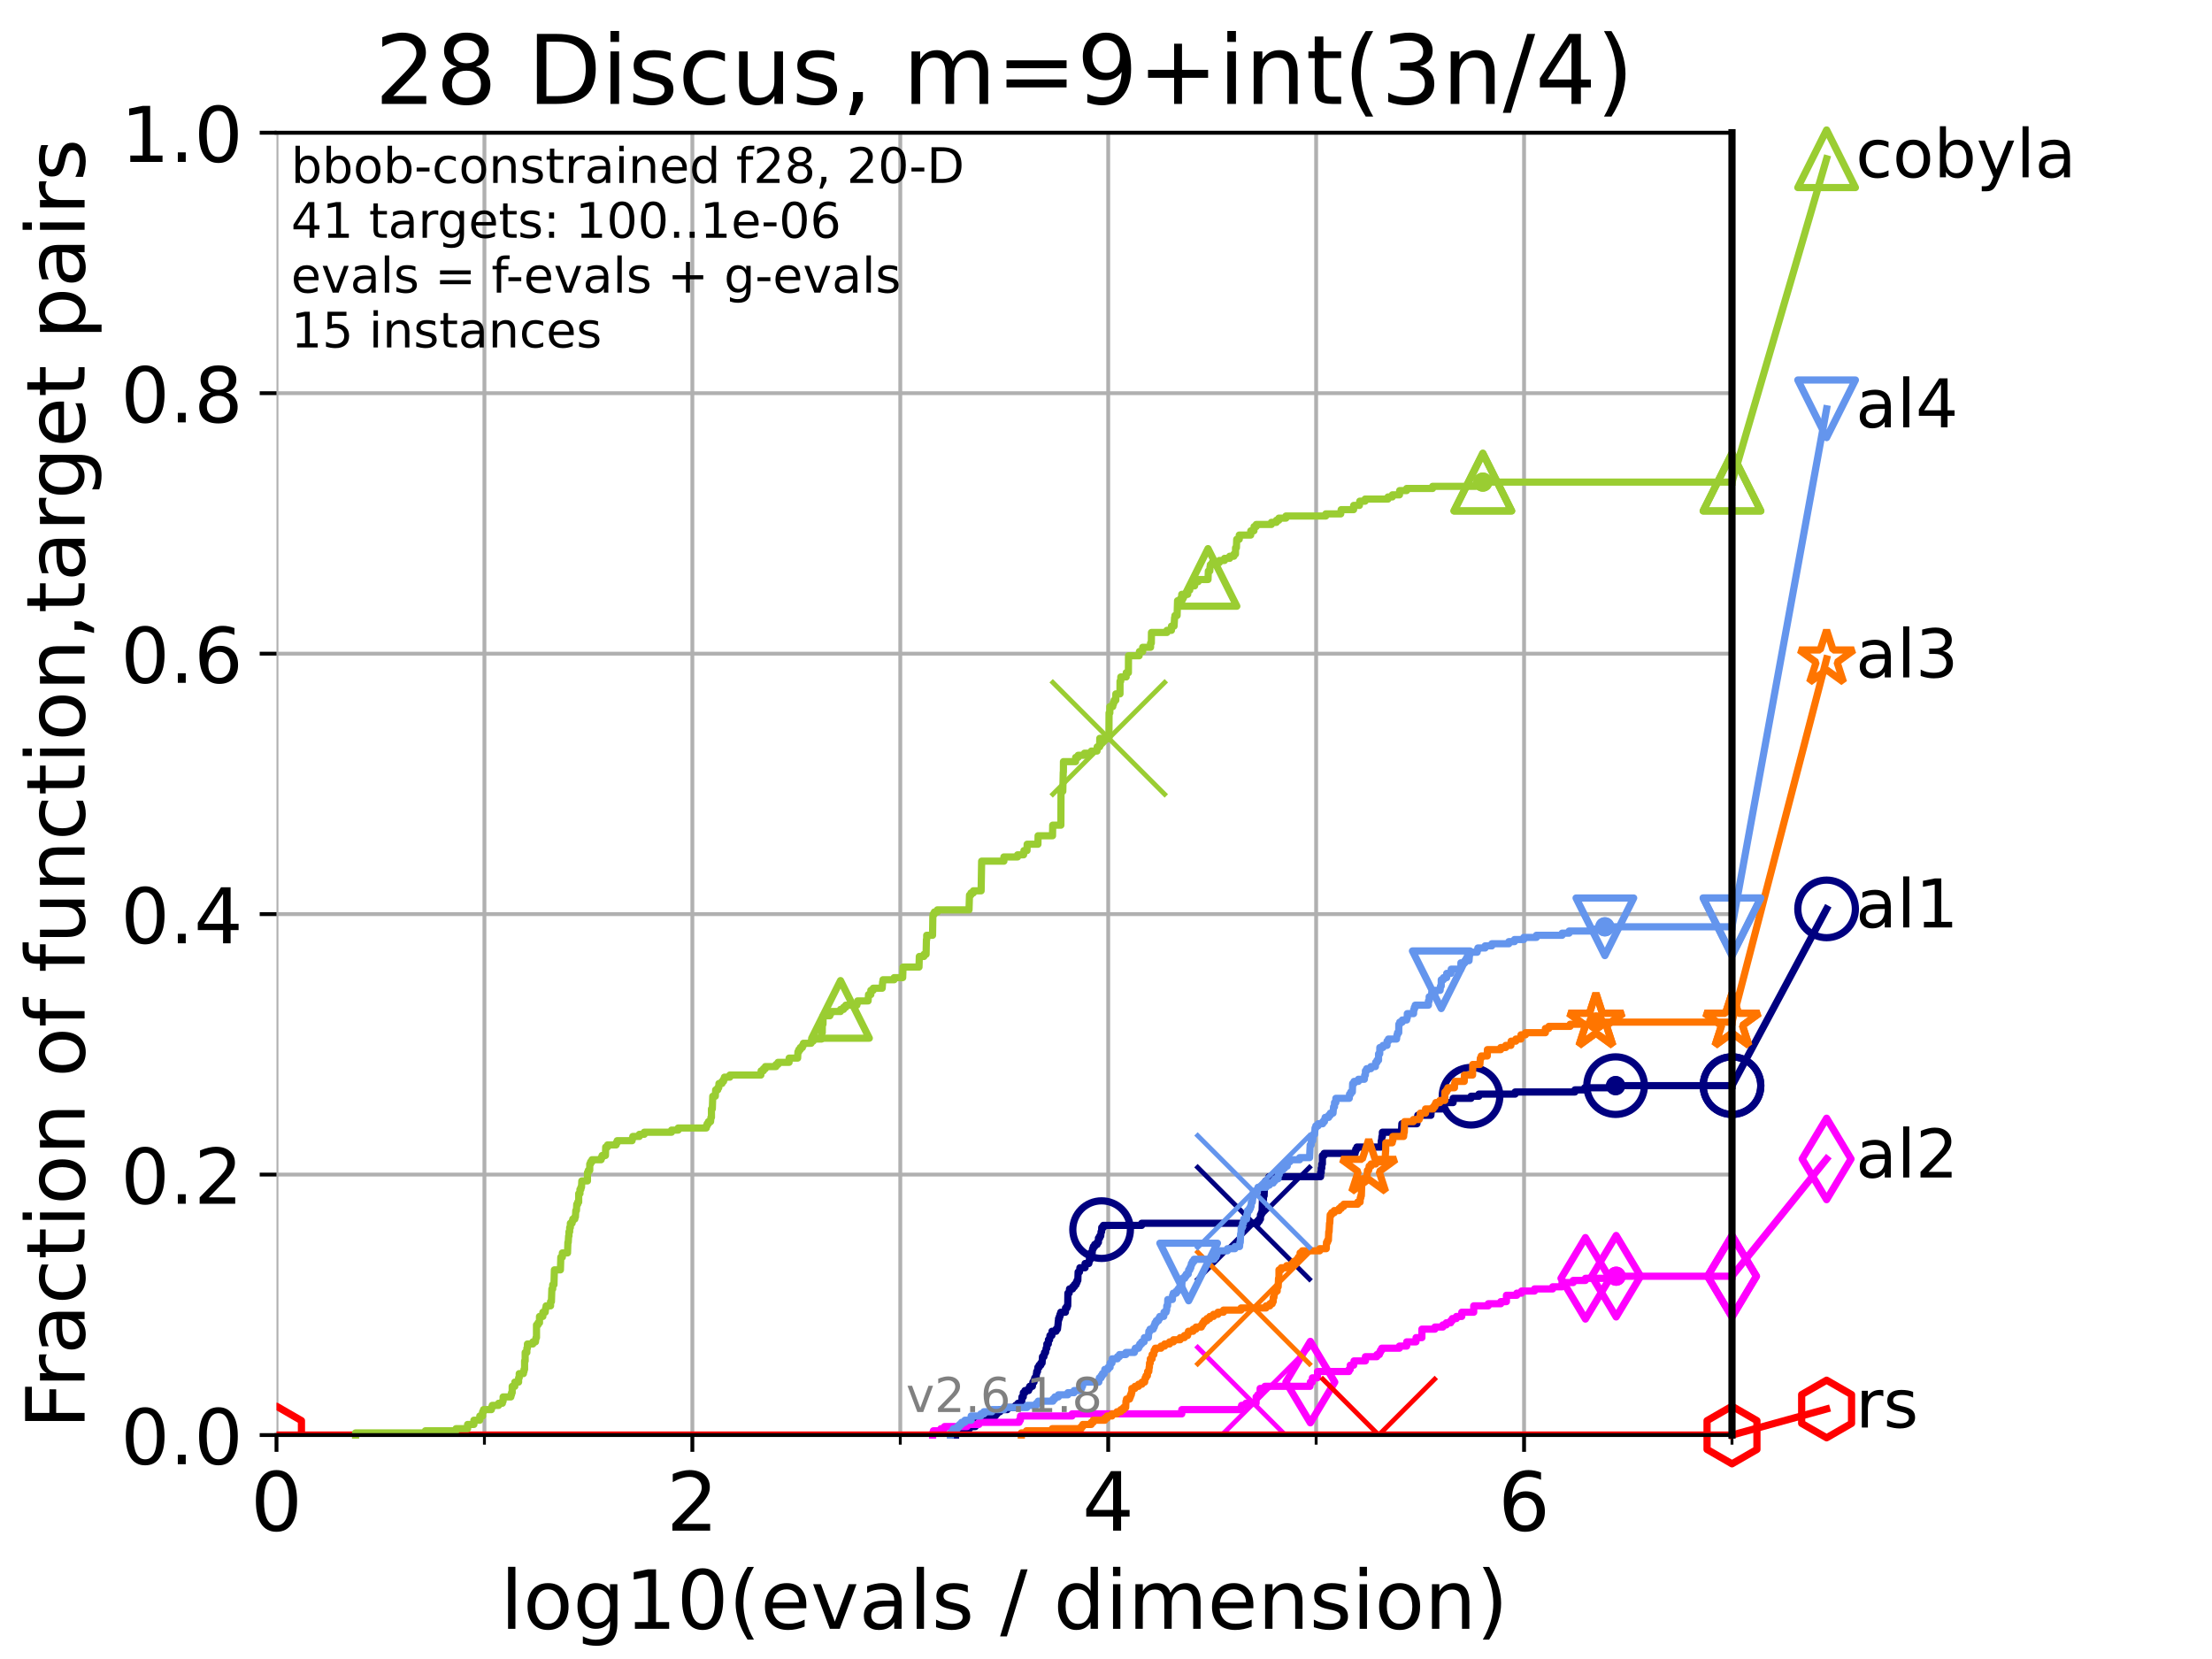 <?xml version="1.0" encoding="utf-8" standalone="no"?>
<!DOCTYPE svg PUBLIC "-//W3C//DTD SVG 1.1//EN"
  "http://www.w3.org/Graphics/SVG/1.1/DTD/svg11.dtd">
<!-- Created with matplotlib (https://matplotlib.org/) -->
<svg height="345.6pt" version="1.1" viewBox="0 0 460.8 345.6" width="460.8pt" xmlns="http://www.w3.org/2000/svg" xmlns:xlink="http://www.w3.org/1999/xlink">
 <defs>
  <style type="text/css">*{stroke-linecap:butt;stroke-linejoin:round;}</style>
 </defs>
 <g id="figure_1">
  <g id="patch_1">
   <path d="M 0 345.6 
L 460.8 345.6 
L 460.8 0 
L 0 0 
z
" style="fill:#ffffff;"/>
  </g>
  <g id="axes_1">
   <g id="patch_2">
    <path d="M 57.6 298.944 
L 360.806 298.944 
L 360.806 27.648 
L 57.6 27.648 
z
" style="fill:#ffffff;"/>
   </g>
   <g id="matplotlib.axis_1">
    <g id="xtick_1">
     <g id="line2d_1">
      <path clip-path="url(#pfe3ab5f13a)" d="M 57.6 298.944 
L 57.6 27.648 
" style="fill:none;stroke:#b0b0b0;stroke-linecap:square;stroke-width:0.8;"/>
     </g>
     <g id="line2d_2">
      <defs>
       <path d="M 0 0 
L 0 3.5 
" id="m2bf8ff15b5" style="stroke:#000000;stroke-width:0.8;"/>
      </defs>
      <g>
       <use style="stroke:#000000;stroke-width:0.8;" x="57.6" xlink:href="#m2bf8ff15b5" y="298.944"/>
      </g>
     </g>
     <g id="text_1">
      <!-- 0 -->
      <g transform="translate(52.192 318.861)scale(0.17 -0.17)">
       <defs>
        <path d="M 31.781 66.406 
Q 24.172 66.406 20.328 58.906 
Q 16.5 51.422 16.5 36.375 
Q 16.5 21.391 20.328 13.891 
Q 24.172 6.391 31.781 6.391 
Q 39.453 6.391 43.281 13.891 
Q 47.125 21.391 47.125 36.375 
Q 47.125 51.422 43.281 58.906 
Q 39.453 66.406 31.781 66.406 
z
M 31.781 74.219 
Q 44.047 74.219 50.516 64.516 
Q 56.984 54.828 56.984 36.375 
Q 56.984 17.969 50.516 8.266 
Q 44.047 -1.422 31.781 -1.422 
Q 19.531 -1.422 13.062 8.266 
Q 6.594 17.969 6.594 36.375 
Q 6.594 54.828 13.062 64.516 
Q 19.531 74.219 31.781 74.219 
z
" id="DejaVuSans-48"/>
       </defs>
       <use xlink:href="#DejaVuSans-48"/>
      </g>
     </g>
    </g>
    <g id="xtick_2">
     <g id="line2d_3">
      <path clip-path="url(#pfe3ab5f13a)" d="M 144.23 298.944 
L 144.23 27.648 
" style="fill:none;stroke:#b0b0b0;stroke-linecap:square;stroke-width:0.8;"/>
     </g>
     <g id="line2d_4">
      <g>
       <use style="stroke:#000000;stroke-width:0.8;" x="144.23" xlink:href="#m2bf8ff15b5" y="298.944"/>
      </g>
     </g>
     <g id="text_2">
      <!-- 2 -->
      <g transform="translate(138.822 318.861)scale(0.17 -0.17)">
       <defs>
        <path d="M 19.188 8.297 
L 53.609 8.297 
L 53.609 0 
L 7.328 0 
L 7.328 8.297 
Q 12.938 14.109 22.625 23.891 
Q 32.328 33.688 34.812 36.531 
Q 39.547 41.844 41.422 45.531 
Q 43.312 49.219 43.312 52.781 
Q 43.312 58.594 39.234 62.25 
Q 35.156 65.922 28.609 65.922 
Q 23.969 65.922 18.812 64.312 
Q 13.672 62.703 7.812 59.422 
L 7.812 69.391 
Q 13.766 71.781 18.938 73 
Q 24.125 74.219 28.422 74.219 
Q 39.75 74.219 46.484 68.547 
Q 53.219 62.891 53.219 53.422 
Q 53.219 48.922 51.531 44.891 
Q 49.859 40.875 45.406 35.406 
Q 44.188 33.984 37.641 27.219 
Q 31.109 20.453 19.188 8.297 
z
" id="DejaVuSans-50"/>
       </defs>
       <use xlink:href="#DejaVuSans-50"/>
      </g>
     </g>
    </g>
    <g id="xtick_3">
     <g id="line2d_5">
      <path clip-path="url(#pfe3ab5f13a)" d="M 230.861 298.944 
L 230.861 27.648 
" style="fill:none;stroke:#b0b0b0;stroke-linecap:square;stroke-width:0.8;"/>
     </g>
     <g id="line2d_6">
      <g>
       <use style="stroke:#000000;stroke-width:0.8;" x="230.861" xlink:href="#m2bf8ff15b5" y="298.944"/>
      </g>
     </g>
     <g id="text_3">
      <!-- 4 -->
      <g transform="translate(225.453 318.861)scale(0.17 -0.17)">
       <defs>
        <path d="M 37.797 64.312 
L 12.891 25.391 
L 37.797 25.391 
z
M 35.203 72.906 
L 47.609 72.906 
L 47.609 25.391 
L 58.016 25.391 
L 58.016 17.188 
L 47.609 17.188 
L 47.609 0 
L 37.797 0 
L 37.797 17.188 
L 4.891 17.188 
L 4.891 26.703 
z
" id="DejaVuSans-52"/>
       </defs>
       <use xlink:href="#DejaVuSans-52"/>
      </g>
     </g>
    </g>
    <g id="xtick_4">
     <g id="line2d_7">
      <path clip-path="url(#pfe3ab5f13a)" d="M 317.491 298.944 
L 317.491 27.648 
" style="fill:none;stroke:#b0b0b0;stroke-linecap:square;stroke-width:0.8;"/>
     </g>
     <g id="line2d_8">
      <g>
       <use style="stroke:#000000;stroke-width:0.8;" x="317.491" xlink:href="#m2bf8ff15b5" y="298.944"/>
      </g>
     </g>
     <g id="text_4">
      <!-- 6 -->
      <g transform="translate(312.083 318.861)scale(0.17 -0.17)">
       <defs>
        <path d="M 33.016 40.375 
Q 26.375 40.375 22.484 35.828 
Q 18.609 31.297 18.609 23.391 
Q 18.609 15.531 22.484 10.953 
Q 26.375 6.391 33.016 6.391 
Q 39.656 6.391 43.531 10.953 
Q 47.406 15.531 47.406 23.391 
Q 47.406 31.297 43.531 35.828 
Q 39.656 40.375 33.016 40.375 
z
M 52.594 71.297 
L 52.594 62.312 
Q 48.875 64.062 45.094 64.984 
Q 41.312 65.922 37.594 65.922 
Q 27.828 65.922 22.672 59.328 
Q 17.531 52.734 16.797 39.406 
Q 19.672 43.656 24.016 45.922 
Q 28.375 48.188 33.594 48.188 
Q 44.578 48.188 50.953 41.516 
Q 57.328 34.859 57.328 23.391 
Q 57.328 12.156 50.688 5.359 
Q 44.047 -1.422 33.016 -1.422 
Q 20.359 -1.422 13.672 8.266 
Q 6.984 17.969 6.984 36.375 
Q 6.984 53.656 15.188 63.938 
Q 23.391 74.219 37.203 74.219 
Q 40.922 74.219 44.703 73.484 
Q 48.484 72.75 52.594 71.297 
z
" id="DejaVuSans-54"/>
       </defs>
       <use xlink:href="#DejaVuSans-54"/>
      </g>
     </g>
    </g>
    <g id="xtick_5">
     <g id="line2d_9">
      <path clip-path="url(#pfe3ab5f13a)" d="M 100.915 298.944 
L 100.915 27.648 
" style="fill:none;stroke:#b0b0b0;stroke-linecap:square;stroke-width:0.8;"/>
     </g>
     <g id="line2d_10">
      <defs>
       <path d="M 0 0 
L 0 2 
" id="ma38bd20648" style="stroke:#000000;stroke-width:0.6;"/>
      </defs>
      <g>
       <use style="stroke:#000000;stroke-width:0.6;" x="100.915" xlink:href="#ma38bd20648" y="298.944"/>
      </g>
     </g>
    </g>
    <g id="xtick_6">
     <g id="line2d_11">
      <path clip-path="url(#pfe3ab5f13a)" d="M 187.546 298.944 
L 187.546 27.648 
" style="fill:none;stroke:#b0b0b0;stroke-linecap:square;stroke-width:0.8;"/>
     </g>
     <g id="line2d_12">
      <g>
       <use style="stroke:#000000;stroke-width:0.6;" x="187.546" xlink:href="#ma38bd20648" y="298.944"/>
      </g>
     </g>
    </g>
    <g id="xtick_7">
     <g id="line2d_13">
      <path clip-path="url(#pfe3ab5f13a)" d="M 274.176 298.944 
L 274.176 27.648 
" style="fill:none;stroke:#b0b0b0;stroke-linecap:square;stroke-width:0.8;"/>
     </g>
     <g id="line2d_14">
      <g>
       <use style="stroke:#000000;stroke-width:0.6;" x="274.176" xlink:href="#ma38bd20648" y="298.944"/>
      </g>
     </g>
    </g>
    <g id="xtick_8">
     <g id="line2d_15">
      <path clip-path="url(#pfe3ab5f13a)" d="M 360.806 298.944 
L 360.806 27.648 
" style="fill:none;stroke:#b0b0b0;stroke-linecap:square;stroke-width:0.8;"/>
     </g>
     <g id="line2d_16">
      <g>
       <use style="stroke:#000000;stroke-width:0.6;" x="360.806" xlink:href="#ma38bd20648" y="298.944"/>
      </g>
     </g>
    </g>
    <g id="text_5">
     <!-- log10(evals / dimension) -->
     <g transform="translate(104.239 339.314)scale(0.17 -0.17)">
      <defs>
       <path d="M 9.422 75.984 
L 18.406 75.984 
L 18.406 0 
L 9.422 0 
z
" id="DejaVuSans-108"/>
       <path d="M 30.609 48.391 
Q 23.391 48.391 19.188 42.75 
Q 14.984 37.109 14.984 27.297 
Q 14.984 17.484 19.156 11.844 
Q 23.344 6.203 30.609 6.203 
Q 37.797 6.203 41.984 11.859 
Q 46.188 17.531 46.188 27.297 
Q 46.188 37.016 41.984 42.703 
Q 37.797 48.391 30.609 48.391 
z
M 30.609 56 
Q 42.328 56 49.016 48.375 
Q 55.719 40.766 55.719 27.297 
Q 55.719 13.875 49.016 6.219 
Q 42.328 -1.422 30.609 -1.422 
Q 18.844 -1.422 12.172 6.219 
Q 5.516 13.875 5.516 27.297 
Q 5.516 40.766 12.172 48.375 
Q 18.844 56 30.609 56 
z
" id="DejaVuSans-111"/>
       <path d="M 45.406 27.984 
Q 45.406 37.75 41.375 43.109 
Q 37.359 48.484 30.078 48.484 
Q 22.859 48.484 18.828 43.109 
Q 14.797 37.75 14.797 27.984 
Q 14.797 18.266 18.828 12.891 
Q 22.859 7.516 30.078 7.516 
Q 37.359 7.516 41.375 12.891 
Q 45.406 18.266 45.406 27.984 
z
M 54.391 6.781 
Q 54.391 -7.172 48.188 -13.984 
Q 42 -20.797 29.203 -20.797 
Q 24.469 -20.797 20.266 -20.094 
Q 16.062 -19.391 12.109 -17.922 
L 12.109 -9.188 
Q 16.062 -11.328 19.922 -12.344 
Q 23.781 -13.375 27.781 -13.375 
Q 36.625 -13.375 41.016 -8.766 
Q 45.406 -4.156 45.406 5.172 
L 45.406 9.625 
Q 42.625 4.781 38.281 2.391 
Q 33.938 0 27.875 0 
Q 17.828 0 11.672 7.656 
Q 5.516 15.328 5.516 27.984 
Q 5.516 40.672 11.672 48.328 
Q 17.828 56 27.875 56 
Q 33.938 56 38.281 53.609 
Q 42.625 51.219 45.406 46.391 
L 45.406 54.688 
L 54.391 54.688 
z
" id="DejaVuSans-103"/>
       <path d="M 12.406 8.297 
L 28.516 8.297 
L 28.516 63.922 
L 10.984 60.406 
L 10.984 69.391 
L 28.422 72.906 
L 38.281 72.906 
L 38.281 8.297 
L 54.391 8.297 
L 54.391 0 
L 12.406 0 
z
" id="DejaVuSans-49"/>
       <path d="M 31 75.875 
Q 24.469 64.656 21.281 53.656 
Q 18.109 42.672 18.109 31.391 
Q 18.109 20.125 21.312 9.062 
Q 24.516 -2 31 -13.188 
L 23.188 -13.188 
Q 15.875 -1.703 12.234 9.375 
Q 8.594 20.453 8.594 31.391 
Q 8.594 42.281 12.203 53.312 
Q 15.828 64.359 23.188 75.875 
z
" id="DejaVuSans-40"/>
       <path d="M 56.203 29.594 
L 56.203 25.203 
L 14.891 25.203 
Q 15.484 15.922 20.484 11.062 
Q 25.484 6.203 34.422 6.203 
Q 39.594 6.203 44.453 7.469 
Q 49.312 8.734 54.109 11.281 
L 54.109 2.781 
Q 49.266 0.734 44.188 -0.344 
Q 39.109 -1.422 33.891 -1.422 
Q 20.797 -1.422 13.156 6.188 
Q 5.516 13.812 5.516 26.812 
Q 5.516 40.234 12.766 48.109 
Q 20.016 56 32.328 56 
Q 43.359 56 49.781 48.891 
Q 56.203 41.797 56.203 29.594 
z
M 47.219 32.234 
Q 47.125 39.594 43.094 43.984 
Q 39.062 48.391 32.422 48.391 
Q 24.906 48.391 20.391 44.141 
Q 15.875 39.891 15.188 32.172 
z
" id="DejaVuSans-101"/>
       <path d="M 2.984 54.688 
L 12.5 54.688 
L 29.594 8.797 
L 46.688 54.688 
L 56.203 54.688 
L 35.688 0 
L 23.484 0 
z
" id="DejaVuSans-118"/>
       <path d="M 34.281 27.484 
Q 23.391 27.484 19.188 25 
Q 14.984 22.516 14.984 16.5 
Q 14.984 11.719 18.141 8.906 
Q 21.297 6.109 26.703 6.109 
Q 34.188 6.109 38.703 11.406 
Q 43.219 16.703 43.219 25.484 
L 43.219 27.484 
z
M 52.203 31.203 
L 52.203 0 
L 43.219 0 
L 43.219 8.297 
Q 40.141 3.328 35.547 0.953 
Q 30.953 -1.422 24.312 -1.422 
Q 15.922 -1.422 10.953 3.297 
Q 6 8.016 6 15.922 
Q 6 25.141 12.172 29.828 
Q 18.359 34.516 30.609 34.516 
L 43.219 34.516 
L 43.219 35.406 
Q 43.219 41.609 39.141 45 
Q 35.062 48.391 27.688 48.391 
Q 23 48.391 18.547 47.266 
Q 14.109 46.141 10.016 43.891 
L 10.016 52.203 
Q 14.938 54.109 19.578 55.047 
Q 24.219 56 28.609 56 
Q 40.484 56 46.344 49.844 
Q 52.203 43.703 52.203 31.203 
z
" id="DejaVuSans-97"/>
       <path d="M 44.281 53.078 
L 44.281 44.578 
Q 40.484 46.531 36.375 47.5 
Q 32.281 48.484 27.875 48.484 
Q 21.188 48.484 17.844 46.438 
Q 14.5 44.391 14.5 40.281 
Q 14.5 37.156 16.891 35.375 
Q 19.281 33.594 26.516 31.984 
L 29.594 31.297 
Q 39.156 29.25 43.188 25.516 
Q 47.219 21.781 47.219 15.094 
Q 47.219 7.469 41.188 3.016 
Q 35.156 -1.422 24.609 -1.422 
Q 20.219 -1.422 15.453 -0.562 
Q 10.688 0.297 5.422 2 
L 5.422 11.281 
Q 10.406 8.688 15.234 7.391 
Q 20.062 6.109 24.812 6.109 
Q 31.156 6.109 34.562 8.281 
Q 37.984 10.453 37.984 14.406 
Q 37.984 18.062 35.516 20.016 
Q 33.062 21.969 24.703 23.781 
L 21.578 24.516 
Q 13.234 26.266 9.516 29.906 
Q 5.812 33.547 5.812 39.891 
Q 5.812 47.609 11.281 51.797 
Q 16.75 56 26.812 56 
Q 31.781 56 36.172 55.266 
Q 40.578 54.547 44.281 53.078 
z
" id="DejaVuSans-115"/>
       <path id="DejaVuSans-32"/>
       <path d="M 25.391 72.906 
L 33.688 72.906 
L 8.297 -9.281 
L 0 -9.281 
z
" id="DejaVuSans-47"/>
       <path d="M 45.406 46.391 
L 45.406 75.984 
L 54.391 75.984 
L 54.391 0 
L 45.406 0 
L 45.406 8.203 
Q 42.578 3.328 38.25 0.953 
Q 33.938 -1.422 27.875 -1.422 
Q 17.969 -1.422 11.734 6.484 
Q 5.516 14.406 5.516 27.297 
Q 5.516 40.188 11.734 48.094 
Q 17.969 56 27.875 56 
Q 33.938 56 38.25 53.625 
Q 42.578 51.266 45.406 46.391 
z
M 14.797 27.297 
Q 14.797 17.391 18.875 11.75 
Q 22.953 6.109 30.078 6.109 
Q 37.203 6.109 41.297 11.75 
Q 45.406 17.391 45.406 27.297 
Q 45.406 37.203 41.297 42.844 
Q 37.203 48.484 30.078 48.484 
Q 22.953 48.484 18.875 42.844 
Q 14.797 37.203 14.797 27.297 
z
" id="DejaVuSans-100"/>
       <path d="M 9.422 54.688 
L 18.406 54.688 
L 18.406 0 
L 9.422 0 
z
M 9.422 75.984 
L 18.406 75.984 
L 18.406 64.594 
L 9.422 64.594 
z
" id="DejaVuSans-105"/>
       <path d="M 52 44.188 
Q 55.375 50.25 60.062 53.125 
Q 64.75 56 71.094 56 
Q 79.641 56 84.281 50.016 
Q 88.922 44.047 88.922 33.016 
L 88.922 0 
L 79.891 0 
L 79.891 32.719 
Q 79.891 40.578 77.094 44.375 
Q 74.312 48.188 68.609 48.188 
Q 61.625 48.188 57.562 43.547 
Q 53.516 38.922 53.516 30.906 
L 53.516 0 
L 44.484 0 
L 44.484 32.719 
Q 44.484 40.625 41.703 44.406 
Q 38.922 48.188 33.109 48.188 
Q 26.219 48.188 22.156 43.531 
Q 18.109 38.875 18.109 30.906 
L 18.109 0 
L 9.078 0 
L 9.078 54.688 
L 18.109 54.688 
L 18.109 46.188 
Q 21.188 51.219 25.484 53.609 
Q 29.781 56 35.688 56 
Q 41.656 56 45.828 52.969 
Q 50 49.953 52 44.188 
z
" id="DejaVuSans-109"/>
       <path d="M 54.891 33.016 
L 54.891 0 
L 45.906 0 
L 45.906 32.719 
Q 45.906 40.484 42.875 44.328 
Q 39.844 48.188 33.797 48.188 
Q 26.516 48.188 22.312 43.547 
Q 18.109 38.922 18.109 30.906 
L 18.109 0 
L 9.078 0 
L 9.078 54.688 
L 18.109 54.688 
L 18.109 46.188 
Q 21.344 51.125 25.703 53.562 
Q 30.078 56 35.797 56 
Q 45.219 56 50.047 50.172 
Q 54.891 44.344 54.891 33.016 
z
" id="DejaVuSans-110"/>
       <path d="M 8.016 75.875 
L 15.828 75.875 
Q 23.141 64.359 26.781 53.312 
Q 30.422 42.281 30.422 31.391 
Q 30.422 20.453 26.781 9.375 
Q 23.141 -1.703 15.828 -13.188 
L 8.016 -13.188 
Q 14.5 -2 17.703 9.062 
Q 20.906 20.125 20.906 31.391 
Q 20.906 42.672 17.703 53.656 
Q 14.5 64.656 8.016 75.875 
z
" id="DejaVuSans-41"/>
      </defs>
      <use xlink:href="#DejaVuSans-108"/>
      <use x="27.783" xlink:href="#DejaVuSans-111"/>
      <use x="88.965" xlink:href="#DejaVuSans-103"/>
      <use x="152.441" xlink:href="#DejaVuSans-49"/>
      <use x="216.064" xlink:href="#DejaVuSans-48"/>
      <use x="279.688" xlink:href="#DejaVuSans-40"/>
      <use x="318.701" xlink:href="#DejaVuSans-101"/>
      <use x="380.225" xlink:href="#DejaVuSans-118"/>
      <use x="439.404" xlink:href="#DejaVuSans-97"/>
      <use x="500.684" xlink:href="#DejaVuSans-108"/>
      <use x="528.467" xlink:href="#DejaVuSans-115"/>
      <use x="580.566" xlink:href="#DejaVuSans-32"/>
      <use x="612.354" xlink:href="#DejaVuSans-47"/>
      <use x="646.045" xlink:href="#DejaVuSans-32"/>
      <use x="677.832" xlink:href="#DejaVuSans-100"/>
      <use x="741.309" xlink:href="#DejaVuSans-105"/>
      <use x="769.092" xlink:href="#DejaVuSans-109"/>
      <use x="866.504" xlink:href="#DejaVuSans-101"/>
      <use x="928.027" xlink:href="#DejaVuSans-110"/>
      <use x="991.406" xlink:href="#DejaVuSans-115"/>
      <use x="1043.506" xlink:href="#DejaVuSans-105"/>
      <use x="1071.289" xlink:href="#DejaVuSans-111"/>
      <use x="1132.471" xlink:href="#DejaVuSans-110"/>
      <use x="1195.85" xlink:href="#DejaVuSans-41"/>
     </g>
    </g>
   </g>
   <g id="matplotlib.axis_2">
    <g id="ytick_1">
     <g id="line2d_17">
      <path clip-path="url(#pfe3ab5f13a)" d="M 57.6 298.944 
L 360.806 298.944 
" style="fill:none;stroke:#b0b0b0;stroke-linecap:square;stroke-width:0.8;"/>
     </g>
     <g id="line2d_18">
      <defs>
       <path d="M 0 0 
L -3.5 0 
" id="m24c153ad25" style="stroke:#000000;stroke-width:0.8;"/>
      </defs>
      <g>
       <use style="stroke:#000000;stroke-width:0.8;" x="57.6" xlink:href="#m24c153ad25" y="298.944"/>
      </g>
     </g>
     <g id="text_6">
      <!-- 0.0 -->
      <g transform="translate(25.155 305.023)scale(0.16 -0.16)">
       <defs>
        <path d="M 10.688 12.406 
L 21 12.406 
L 21 0 
L 10.688 0 
z
" id="DejaVuSans-46"/>
       </defs>
       <use xlink:href="#DejaVuSans-48"/>
       <use x="63.623" xlink:href="#DejaVuSans-46"/>
       <use x="95.41" xlink:href="#DejaVuSans-48"/>
      </g>
     </g>
    </g>
    <g id="ytick_2">
     <g id="line2d_19">
      <path clip-path="url(#pfe3ab5f13a)" d="M 57.6 244.685 
L 360.806 244.685 
" style="fill:none;stroke:#b0b0b0;stroke-linecap:square;stroke-width:0.8;"/>
     </g>
     <g id="line2d_20">
      <g>
       <use style="stroke:#000000;stroke-width:0.8;" x="57.6" xlink:href="#m24c153ad25" y="244.685"/>
      </g>
     </g>
     <g id="text_7">
      <!-- 0.2 -->
      <g transform="translate(25.155 250.764)scale(0.16 -0.16)">
       <use xlink:href="#DejaVuSans-48"/>
       <use x="63.623" xlink:href="#DejaVuSans-46"/>
       <use x="95.41" xlink:href="#DejaVuSans-50"/>
      </g>
     </g>
    </g>
    <g id="ytick_3">
     <g id="line2d_21">
      <path clip-path="url(#pfe3ab5f13a)" d="M 57.6 190.426 
L 360.806 190.426 
" style="fill:none;stroke:#b0b0b0;stroke-linecap:square;stroke-width:0.8;"/>
     </g>
     <g id="line2d_22">
      <g>
       <use style="stroke:#000000;stroke-width:0.8;" x="57.6" xlink:href="#m24c153ad25" y="190.426"/>
      </g>
     </g>
     <g id="text_8">
      <!-- 0.4 -->
      <g transform="translate(25.155 196.504)scale(0.16 -0.16)">
       <use xlink:href="#DejaVuSans-48"/>
       <use x="63.623" xlink:href="#DejaVuSans-46"/>
       <use x="95.41" xlink:href="#DejaVuSans-52"/>
      </g>
     </g>
    </g>
    <g id="ytick_4">
     <g id="line2d_23">
      <path clip-path="url(#pfe3ab5f13a)" d="M 57.6 136.166 
L 360.806 136.166 
" style="fill:none;stroke:#b0b0b0;stroke-linecap:square;stroke-width:0.8;"/>
     </g>
     <g id="line2d_24">
      <g>
       <use style="stroke:#000000;stroke-width:0.8;" x="57.6" xlink:href="#m24c153ad25" y="136.166"/>
      </g>
     </g>
     <g id="text_9">
      <!-- 0.6 -->
      <g transform="translate(25.155 142.245)scale(0.16 -0.16)">
       <use xlink:href="#DejaVuSans-48"/>
       <use x="63.623" xlink:href="#DejaVuSans-46"/>
       <use x="95.41" xlink:href="#DejaVuSans-54"/>
      </g>
     </g>
    </g>
    <g id="ytick_5">
     <g id="line2d_25">
      <path clip-path="url(#pfe3ab5f13a)" d="M 57.6 81.907 
L 360.806 81.907 
" style="fill:none;stroke:#b0b0b0;stroke-linecap:square;stroke-width:0.8;"/>
     </g>
     <g id="line2d_26">
      <g>
       <use style="stroke:#000000;stroke-width:0.8;" x="57.6" xlink:href="#m24c153ad25" y="81.907"/>
      </g>
     </g>
     <g id="text_10">
      <!-- 0.8 -->
      <g transform="translate(25.155 87.986)scale(0.16 -0.16)">
       <defs>
        <path d="M 31.781 34.625 
Q 24.75 34.625 20.719 30.859 
Q 16.703 27.094 16.703 20.516 
Q 16.703 13.922 20.719 10.156 
Q 24.75 6.391 31.781 6.391 
Q 38.812 6.391 42.859 10.172 
Q 46.922 13.969 46.922 20.516 
Q 46.922 27.094 42.891 30.859 
Q 38.875 34.625 31.781 34.625 
z
M 21.922 38.812 
Q 15.578 40.375 12.031 44.719 
Q 8.5 49.078 8.5 55.328 
Q 8.5 64.062 14.719 69.141 
Q 20.953 74.219 31.781 74.219 
Q 42.672 74.219 48.875 69.141 
Q 55.078 64.062 55.078 55.328 
Q 55.078 49.078 51.531 44.719 
Q 48 40.375 41.703 38.812 
Q 48.828 37.156 52.797 32.312 
Q 56.781 27.484 56.781 20.516 
Q 56.781 9.906 50.312 4.234 
Q 43.844 -1.422 31.781 -1.422 
Q 19.734 -1.422 13.25 4.234 
Q 6.781 9.906 6.781 20.516 
Q 6.781 27.484 10.781 32.312 
Q 14.797 37.156 21.922 38.812 
z
M 18.312 54.391 
Q 18.312 48.734 21.844 45.562 
Q 25.391 42.391 31.781 42.391 
Q 38.141 42.391 41.719 45.562 
Q 45.312 48.734 45.312 54.391 
Q 45.312 60.062 41.719 63.234 
Q 38.141 66.406 31.781 66.406 
Q 25.391 66.406 21.844 63.234 
Q 18.312 60.062 18.312 54.391 
z
" id="DejaVuSans-56"/>
       </defs>
       <use xlink:href="#DejaVuSans-48"/>
       <use x="63.623" xlink:href="#DejaVuSans-46"/>
       <use x="95.41" xlink:href="#DejaVuSans-56"/>
      </g>
     </g>
    </g>
    <g id="ytick_6">
     <g id="line2d_27">
      <path clip-path="url(#pfe3ab5f13a)" d="M 57.6 27.648 
L 360.806 27.648 
" style="fill:none;stroke:#b0b0b0;stroke-linecap:square;stroke-width:0.8;"/>
     </g>
     <g id="line2d_28">
      <g>
       <use style="stroke:#000000;stroke-width:0.8;" x="57.6" xlink:href="#m24c153ad25" y="27.648"/>
      </g>
     </g>
     <g id="text_11">
      <!-- 1.0 -->
      <g transform="translate(25.155 33.727)scale(0.16 -0.16)">
       <use xlink:href="#DejaVuSans-49"/>
       <use x="63.623" xlink:href="#DejaVuSans-46"/>
       <use x="95.41" xlink:href="#DejaVuSans-48"/>
      </g>
     </g>
    </g>
    <g id="text_12">
     <!-- Fraction of function,target pairs -->
     <g transform="translate(17.62 297.681)rotate(-90)scale(0.17 -0.17)">
      <defs>
       <path d="M 9.812 72.906 
L 51.703 72.906 
L 51.703 64.594 
L 19.672 64.594 
L 19.672 43.109 
L 48.578 43.109 
L 48.578 34.812 
L 19.672 34.812 
L 19.672 0 
L 9.812 0 
z
" id="DejaVuSans-70"/>
       <path d="M 41.109 46.297 
Q 39.594 47.172 37.812 47.578 
Q 36.031 48 33.891 48 
Q 26.266 48 22.188 43.047 
Q 18.109 38.094 18.109 28.812 
L 18.109 0 
L 9.078 0 
L 9.078 54.688 
L 18.109 54.688 
L 18.109 46.188 
Q 20.953 51.172 25.484 53.578 
Q 30.031 56 36.531 56 
Q 37.453 56 38.578 55.875 
Q 39.703 55.766 41.062 55.516 
z
" id="DejaVuSans-114"/>
       <path d="M 48.781 52.594 
L 48.781 44.188 
Q 44.969 46.297 41.141 47.344 
Q 37.312 48.391 33.406 48.391 
Q 24.656 48.391 19.812 42.844 
Q 14.984 37.312 14.984 27.297 
Q 14.984 17.281 19.812 11.734 
Q 24.656 6.203 33.406 6.203 
Q 37.312 6.203 41.141 7.25 
Q 44.969 8.297 48.781 10.406 
L 48.781 2.094 
Q 45.016 0.344 40.984 -0.531 
Q 36.969 -1.422 32.422 -1.422 
Q 20.062 -1.422 12.781 6.344 
Q 5.516 14.109 5.516 27.297 
Q 5.516 40.672 12.859 48.328 
Q 20.219 56 33.016 56 
Q 37.156 56 41.109 55.141 
Q 45.062 54.297 48.781 52.594 
z
" id="DejaVuSans-99"/>
       <path d="M 18.312 70.219 
L 18.312 54.688 
L 36.812 54.688 
L 36.812 47.703 
L 18.312 47.703 
L 18.312 18.016 
Q 18.312 11.328 20.141 9.422 
Q 21.969 7.516 27.594 7.516 
L 36.812 7.516 
L 36.812 0 
L 27.594 0 
Q 17.188 0 13.234 3.875 
Q 9.281 7.766 9.281 18.016 
L 9.281 47.703 
L 2.688 47.703 
L 2.688 54.688 
L 9.281 54.688 
L 9.281 70.219 
z
" id="DejaVuSans-116"/>
       <path d="M 37.109 75.984 
L 37.109 68.5 
L 28.516 68.5 
Q 23.688 68.5 21.797 66.547 
Q 19.922 64.594 19.922 59.516 
L 19.922 54.688 
L 34.719 54.688 
L 34.719 47.703 
L 19.922 47.703 
L 19.922 0 
L 10.891 0 
L 10.891 47.703 
L 2.297 47.703 
L 2.297 54.688 
L 10.891 54.688 
L 10.891 58.5 
Q 10.891 67.625 15.141 71.797 
Q 19.391 75.984 28.609 75.984 
z
" id="DejaVuSans-102"/>
       <path d="M 8.5 21.578 
L 8.5 54.688 
L 17.484 54.688 
L 17.484 21.922 
Q 17.484 14.156 20.5 10.266 
Q 23.531 6.391 29.594 6.391 
Q 36.859 6.391 41.078 11.031 
Q 45.312 15.672 45.312 23.688 
L 45.312 54.688 
L 54.297 54.688 
L 54.297 0 
L 45.312 0 
L 45.312 8.406 
Q 42.047 3.422 37.719 1 
Q 33.406 -1.422 27.688 -1.422 
Q 18.266 -1.422 13.375 4.438 
Q 8.5 10.297 8.5 21.578 
z
M 31.109 56 
z
" id="DejaVuSans-117"/>
       <path d="M 11.719 12.406 
L 22.016 12.406 
L 22.016 4 
L 14.016 -11.625 
L 7.719 -11.625 
L 11.719 4 
z
" id="DejaVuSans-44"/>
       <path d="M 18.109 8.203 
L 18.109 -20.797 
L 9.078 -20.797 
L 9.078 54.688 
L 18.109 54.688 
L 18.109 46.391 
Q 20.953 51.266 25.266 53.625 
Q 29.594 56 35.594 56 
Q 45.562 56 51.781 48.094 
Q 58.016 40.188 58.016 27.297 
Q 58.016 14.406 51.781 6.484 
Q 45.562 -1.422 35.594 -1.422 
Q 29.594 -1.422 25.266 0.953 
Q 20.953 3.328 18.109 8.203 
z
M 48.688 27.297 
Q 48.688 37.203 44.609 42.844 
Q 40.531 48.484 33.406 48.484 
Q 26.266 48.484 22.188 42.844 
Q 18.109 37.203 18.109 27.297 
Q 18.109 17.391 22.188 11.75 
Q 26.266 6.109 33.406 6.109 
Q 40.531 6.109 44.609 11.75 
Q 48.688 17.391 48.688 27.297 
z
" id="DejaVuSans-112"/>
      </defs>
      <use xlink:href="#DejaVuSans-70"/>
      <use x="50.27" xlink:href="#DejaVuSans-114"/>
      <use x="91.383" xlink:href="#DejaVuSans-97"/>
      <use x="152.662" xlink:href="#DejaVuSans-99"/>
      <use x="207.643" xlink:href="#DejaVuSans-116"/>
      <use x="246.852" xlink:href="#DejaVuSans-105"/>
      <use x="274.635" xlink:href="#DejaVuSans-111"/>
      <use x="335.816" xlink:href="#DejaVuSans-110"/>
      <use x="399.195" xlink:href="#DejaVuSans-32"/>
      <use x="430.982" xlink:href="#DejaVuSans-111"/>
      <use x="492.164" xlink:href="#DejaVuSans-102"/>
      <use x="527.369" xlink:href="#DejaVuSans-32"/>
      <use x="559.156" xlink:href="#DejaVuSans-102"/>
      <use x="594.361" xlink:href="#DejaVuSans-117"/>
      <use x="657.74" xlink:href="#DejaVuSans-110"/>
      <use x="721.119" xlink:href="#DejaVuSans-99"/>
      <use x="776.1" xlink:href="#DejaVuSans-116"/>
      <use x="815.309" xlink:href="#DejaVuSans-105"/>
      <use x="843.092" xlink:href="#DejaVuSans-111"/>
      <use x="904.273" xlink:href="#DejaVuSans-110"/>
      <use x="967.652" xlink:href="#DejaVuSans-44"/>
      <use x="999.439" xlink:href="#DejaVuSans-116"/>
      <use x="1038.648" xlink:href="#DejaVuSans-97"/>
      <use x="1099.928" xlink:href="#DejaVuSans-114"/>
      <use x="1139.291" xlink:href="#DejaVuSans-103"/>
      <use x="1202.768" xlink:href="#DejaVuSans-101"/>
      <use x="1264.291" xlink:href="#DejaVuSans-116"/>
      <use x="1303.5" xlink:href="#DejaVuSans-32"/>
      <use x="1335.287" xlink:href="#DejaVuSans-112"/>
      <use x="1398.764" xlink:href="#DejaVuSans-97"/>
      <use x="1460.043" xlink:href="#DejaVuSans-105"/>
      <use x="1487.826" xlink:href="#DejaVuSans-114"/>
      <use x="1528.939" xlink:href="#DejaVuSans-115"/>
     </g>
    </g>
   </g>
   <g id="line2d_29">
    <defs>
     <path d="M 0 1.5 
C 0.398 1.5 0.779 1.342 1.061 1.061 
C 1.342 0.779 1.5 0.398 1.5 0 
C 1.5 -0.398 1.342 -0.779 1.061 -1.061 
C 0.779 -1.342 0.398 -1.5 0 -1.5 
C -0.398 -1.5 -0.779 -1.342 -1.061 -1.061 
C -1.342 -0.779 -1.5 -0.398 -1.5 0 
C -1.5 0.398 -1.342 0.779 -1.061 1.061 
C -0.779 1.342 -0.398 1.5 0 1.5 
z
" id="m52de348036" style="stroke:#000080;"/>
    </defs>
    <g>
     <use style="fill:#000080;stroke:#000080;" x="336.561" xlink:href="#m52de348036" y="226.157"/>
     <use style="fill:#000080;stroke:#000080;" x="336.561" xlink:href="#m52de348036" y="226.157"/>
    </g>
   </g>
   <g id="line2d_30">
    <path d="M 199.055 298.944 
L 199.055 298.503 
L 199.597 298.503 
L 199.597 298.062 
L 200.475 298.062 
L 200.475 297.621 
L 201.978 297.621 
L 201.978 297.179 
L 203.182 297.179 
L 203.281 296.297 
L 203.797 296.297 
L 203.797 295.856 
L 206.075 295.856 
L 206.075 295.415 
L 206.929 295.415 
L 206.929 294.974 
L 207.359 294.974 
L 207.359 294.533 
L 207.727 294.533 
L 207.727 294.092 
L 208.311 294.092 
L 208.311 293.65 
L 209.826 293.65 
L 209.826 293.209 
L 211.567 293.209 
L 211.567 292.768 
L 212.074 292.768 
L 212.074 292.327 
L 212.821 292.327 
L 212.898 291.004 
L 213.165 291.004 
L 213.176 290.121 
L 213.514 290.121 
L 213.514 289.68 
L 214.284 289.68 
L 214.284 289.239 
L 214.505 289.239 
L 214.505 288.798 
L 215.06 288.798 
L 215.17 287.916 
L 215.409 287.916 
L 215.409 287.475 
L 215.558 287.475 
L 215.558 287.033 
L 215.814 287.033 
L 215.907 286.151 
L 215.962 286.151 
L 215.962 285.71 
L 216.131 285.71 
L 216.205 284.828 
L 216.472 284.828 
L 216.472 284.387 
L 216.817 284.387 
L 216.817 283.946 
L 217.085 283.946 
L 217.167 282.622 
L 217.469 282.622 
L 217.469 282.181 
L 217.586 282.181 
L 217.586 281.74 
L 217.818 281.74 
L 217.927 280.858 
L 218.079 280.858 
L 218.079 279.975 
L 218.382 279.975 
L 218.406 279.093 
L 218.657 279.093 
L 218.722 278.211 
L 219.125 278.211 
L 219.152 277.329 
L 220.004 277.329 
L 220.004 276.887 
L 220.286 276.887 
L 220.389 276.005 
L 220.401 276.005 
L 220.469 275.123 
L 220.512 275.123 
L 220.512 274.682 
L 220.679 274.682 
L 220.679 274.241 
L 220.819 274.241 
L 220.819 273.799 
L 220.979 273.799 
L 220.979 273.358 
L 221.947 273.358 
L 221.965 272.476 
L 222.277 272.476 
L 222.277 272.035 
L 222.427 272.035 
L 222.461 269.388 
L 222.723 269.388 
L 222.796 268.506 
L 223.442 268.506 
L 223.442 268.065 
L 223.809 268.065 
L 223.809 267.624 
L 224.156 267.624 
L 224.156 267.183 
L 224.355 267.183 
L 224.355 266.741 
L 224.532 266.741 
L 224.592 264.977 
L 224.879 264.977 
L 224.963 264.095 
L 226.039 264.095 
L 226.039 263.212 
L 226.824 263.212 
L 226.824 262.771 
L 226.94 262.771 
L 226.94 262.33 
L 227.193 262.33 
L 227.203 261.007 
L 227.517 261.007 
L 227.605 260.124 
L 227.754 260.124 
L 227.754 259.683 
L 228.047 259.683 
L 228.047 259.242 
L 228.554 259.242 
L 228.554 258.801 
L 228.822 258.801 
L 228.822 257.919 
L 229.083 257.919 
L 229.083 257.478 
L 229.303 257.478 
L 229.371 256.595 
L 229.485 256.595 
L 229.509 255.713 
L 229.843 255.713 
L 229.843 255.272 
L 237.831 255.272 
L 237.831 254.831 
L 261.982 254.831 
L 261.982 254.39 
L 262.329 254.39 
L 262.329 253.949 
L 262.577 253.949 
L 262.577 253.066 
L 262.764 253.066 
L 262.764 252.625 
L 262.909 252.625 
L 262.985 249.978 
L 263.192 249.978 
L 263.209 249.096 
L 263.345 249.096 
L 263.404 247.332 
L 263.517 247.332 
L 263.517 246.89 
L 263.65 246.89 
L 263.657 246.008 
L 264.327 246.008 
L 264.349 245.126 
L 275.107 245.126 
L 275.107 244.244 
L 275.232 244.244 
L 275.232 243.361 
L 275.343 243.361 
L 275.343 242.479 
L 275.478 242.479 
L 275.479 240.715 
L 275.839 240.715 
L 275.839 240.273 
L 282.296 240.273 
L 282.296 239.832 
L 282.43 239.832 
L 282.43 239.391 
L 282.679 239.391 
L 282.679 238.95 
L 287.695 238.95 
L 287.751 237.627 
L 287.808 237.627 
L 287.878 236.744 
L 287.975 236.744 
L 287.975 235.862 
L 291.945 235.862 
L 292.034 234.098 
L 295.164 234.098 
L 295.241 232.774 
L 295.353 232.774 
L 295.353 232.333 
L 298.084 232.333 
L 298.18 231.01 
L 300.525 231.01 
L 300.554 229.686 
L 302.71 229.686 
L 302.711 228.804 
L 306.442 228.804 
L 306.442 228.363 
L 308.082 228.363 
L 308.082 227.922 
L 315.63 227.922 
L 315.63 227.481 
L 328.081 227.481 
L 328.081 227.04 
L 330.111 227.04 
L 330.111 226.598 
L 336.561 226.598 
L 336.561 226.157 
L 360.806 226.157 
L 360.806 226.157 
" style="fill:none;stroke:#000080;stroke-linecap:square;stroke-width:1.5;"/>
   </g>
   <g id="line2d_31">
    <defs>
     <path d="M 0 6 
C 1.591 6 3.117 5.368 4.243 4.243 
C 5.368 3.117 6 1.591 6 0 
C 6 -1.591 5.368 -3.117 4.243 -4.243 
C 3.117 -5.368 1.591 -6 0 -6 
C -1.591 -6 -3.117 -5.368 -4.243 -4.243 
C -5.368 -3.117 -6 -1.591 -6 0 
C -6 1.591 -5.368 3.117 -4.243 4.243 
C -3.117 5.368 -1.591 6 0 6 
z
" id="macb4f82831" style="stroke:#000080;stroke-width:1.5;"/>
    </defs>
    <g>
     <use style="fill-opacity:0;stroke:#000080;stroke-width:1.5;" x="229.485" xlink:href="#macb4f82831" y="256.154"/>
     <use style="fill-opacity:0;stroke:#000080;stroke-width:1.5;" x="306.442" xlink:href="#macb4f82831" y="228.363"/>
     <use style="fill-opacity:0;stroke:#000080;stroke-width:1.5;" x="336.561" xlink:href="#macb4f82831" y="226.157"/>
     <use style="fill-opacity:0;stroke:#000080;stroke-width:1.5;" x="360.806" xlink:href="#macb4f82831" y="226.157"/>
    </g>
   </g>
   <g id="line2d_32">
    <path style="fill:none;stroke:#000080;stroke-linecap:square;stroke-width:1.5;"/>
    <g/>
   </g>
   <g id="line2d_33">
    <path clip-path="url(#pfe3ab5f13a)" d="M 261.138 254.831 
" style="fill:none;stroke:#000080;stroke-linecap:square;stroke-width:1.5;"/>
    <defs>
     <path d="M -12 12 
L 12 -12 
M -12 -12 
L 12 12 
" id="m3a09366948" style="stroke:#000080;"/>
    </defs>
    <g clip-path="url(#pfe3ab5f13a)">
     <use style="fill:#000080;stroke:#000080;" x="261.138" xlink:href="#m3a09366948" y="254.831"/>
    </g>
   </g>
   <g id="line2d_34">
    <defs>
     <path d="M 0 1.5 
C 0.398 1.5 0.779 1.342 1.061 1.061 
C 1.342 0.779 1.5 0.398 1.5 0 
C 1.5 -0.398 1.342 -0.779 1.061 -1.061 
C 0.779 -1.342 0.398 -1.5 0 -1.5 
C -0.398 -1.5 -0.779 -1.342 -1.061 -1.061 
C -1.342 -0.779 -1.5 -0.398 -1.5 0 
C -1.5 0.398 -1.342 0.779 -1.061 1.061 
C -0.779 1.342 -0.398 1.5 0 1.5 
z
" id="me679d3f7fe" style="stroke:#ff00ff;"/>
    </defs>
    <g>
     <use style="fill:#ff00ff;stroke:#ff00ff;" x="336.676" xlink:href="#me679d3f7fe" y="265.859"/>
     <use style="fill:#ff00ff;stroke:#ff00ff;" x="336.676" xlink:href="#me679d3f7fe" y="265.859"/>
    </g>
   </g>
   <g id="line2d_35">
    <path d="M 194.275 298.944 
L 194.275 298.503 
L 194.44 298.503 
L 194.44 298.062 
L 195.998 298.062 
L 195.998 297.621 
L 196.765 297.621 
L 196.765 297.179 
L 201.475 297.179 
L 201.475 296.738 
L 203.932 296.738 
L 203.932 296.297 
L 212.314 296.297 
L 212.314 295.856 
L 212.563 295.856 
L 212.582 294.974 
L 223.336 294.974 
L 223.336 294.533 
L 246.185 294.533 
L 246.185 293.65 
L 258.487 293.65 
L 258.487 293.209 
L 258.64 293.209 
L 258.64 292.768 
L 259.538 292.768 
L 259.538 292.327 
L 261.668 292.327 
L 261.673 291.004 
L 262.016 291.004 
L 262.016 290.562 
L 262.491 290.562 
L 262.509 289.239 
L 263.504 289.239 
L 263.504 288.798 
L 272.898 288.798 
L 272.969 287.916 
L 273.394 287.916 
L 273.394 287.033 
L 274.444 287.033 
L 274.469 285.71 
L 281.008 285.71 
L 281.008 285.269 
L 281.286 285.269 
L 281.286 284.387 
L 282.008 284.387 
L 282.065 283.504 
L 284.442 283.504 
L 284.442 282.622 
L 286.829 282.622 
L 286.829 282.181 
L 287.351 282.181 
L 287.351 281.74 
L 287.568 281.74 
L 287.568 281.299 
L 287.836 281.299 
L 287.836 280.858 
L 291.522 280.858 
L 291.522 280.416 
L 293.04 280.416 
L 293.04 279.534 
L 294.974 279.534 
L 294.993 278.652 
L 296.209 278.652 
L 296.209 276.887 
L 298.919 276.887 
L 298.919 276.446 
L 300.568 276.446 
L 300.568 276.005 
L 301.288 276.005 
L 301.288 275.564 
L 302.209 275.564 
L 302.209 275.123 
L 302.539 275.123 
L 302.539 274.682 
L 303.392 274.682 
L 303.392 274.241 
L 304.514 274.241 
L 304.514 273.358 
L 307.003 273.358 
L 307.003 272.035 
L 310.031 272.035 
L 310.031 271.594 
L 312.638 271.594 
L 312.638 271.153 
L 313.818 271.153 
L 313.818 269.829 
L 315.976 269.829 
L 315.976 269.388 
L 316.969 269.388 
L 316.969 268.947 
L 319.667 268.947 
L 319.667 268.506 
L 323.449 268.506 
L 323.449 268.065 
L 325.4 268.065 
L 325.401 267.183 
L 327.722 267.183 
L 327.722 266.741 
L 330.271 266.741 
L 330.271 266.3 
L 336.676 266.3 
L 336.676 265.859 
L 360.806 265.859 
L 360.806 265.859 
" style="fill:none;stroke:#ff00ff;stroke-linecap:square;stroke-width:1.5;"/>
   </g>
   <g id="line2d_36">
    <defs>
     <path d="M -0 8.485 
L 5.091 0 
L 0 -8.485 
L -5.091 -0 
z
" id="m73be1c3e5a" style="stroke:#ff00ff;stroke-linejoin:miter;stroke-width:1.5;"/>
    </defs>
    <g>
     <use style="fill-opacity:0;stroke:#ff00ff;stroke-linejoin:miter;stroke-width:1.5;" x="272.969" xlink:href="#m73be1c3e5a" y="287.916"/>
     <use style="fill-opacity:0;stroke:#ff00ff;stroke-linejoin:miter;stroke-width:1.5;" x="330.271" xlink:href="#m73be1c3e5a" y="266.3"/>
     <use style="fill-opacity:0;stroke:#ff00ff;stroke-linejoin:miter;stroke-width:1.5;" x="336.676" xlink:href="#m73be1c3e5a" y="265.859"/>
     <use style="fill-opacity:0;stroke:#ff00ff;stroke-linejoin:miter;stroke-width:1.5;" x="360.806" xlink:href="#m73be1c3e5a" y="265.859"/>
    </g>
   </g>
   <g id="line2d_37">
    <path style="fill:none;stroke:#ff00ff;stroke-linecap:square;stroke-width:1.5;"/>
    <g/>
   </g>
   <g id="line2d_38">
    <path clip-path="url(#pfe3ab5f13a)" d="M 261.138 292.327 
" style="fill:none;stroke:#ff00ff;stroke-linecap:square;stroke-width:1.5;"/>
    <defs>
     <path d="M -12 12 
L 12 -12 
M -12 -12 
L 12 12 
" id="m1cb1e8b863" style="stroke:#ff00ff;"/>
    </defs>
    <g clip-path="url(#pfe3ab5f13a)">
     <use style="fill:#ff00ff;stroke:#ff00ff;" x="261.138" xlink:href="#m1cb1e8b863" y="292.327"/>
    </g>
   </g>
   <g id="line2d_39">
    <defs>
     <path d="M 0 1.5 
C 0.398 1.5 0.779 1.342 1.061 1.061 
C 1.342 0.779 1.5 0.398 1.5 0 
C 1.5 -0.398 1.342 -0.779 1.061 -1.061 
C 0.779 -1.342 0.398 -1.5 0 -1.5 
C -0.398 -1.5 -0.779 -1.342 -1.061 -1.061 
C -1.342 -0.779 -1.5 -0.398 -1.5 0 
C -1.5 0.398 -1.342 0.779 -1.061 1.061 
C -0.779 1.342 -0.398 1.5 0 1.5 
z
" id="m950644de4f" style="stroke:#ff7500;"/>
    </defs>
    <g>
     <use style="fill:#ff7500;stroke:#ff7500;" x="332.463" xlink:href="#m950644de4f" y="212.923"/>
     <use style="fill:#ff7500;stroke:#ff7500;" x="332.463" xlink:href="#m950644de4f" y="212.923"/>
    </g>
   </g>
   <g id="line2d_40">
    <path d="M 212.758 298.944 
L 212.758 298.503 
L 213.831 298.503 
L 213.831 298.062 
L 219.192 298.062 
L 219.192 297.621 
L 225.229 297.621 
L 225.229 297.179 
L 225.565 297.179 
L 225.565 296.738 
L 227.331 296.738 
L 227.331 296.297 
L 227.736 296.297 
L 227.736 295.856 
L 230.166 295.856 
L 230.166 295.415 
L 230.655 295.415 
L 230.655 294.974 
L 231.642 294.974 
L 231.642 294.533 
L 232.691 294.533 
L 232.691 294.092 
L 233.482 294.092 
L 233.482 293.65 
L 234.049 293.65 
L 234.049 293.209 
L 234.502 293.209 
L 234.558 291.886 
L 234.668 291.886 
L 234.668 291.445 
L 235.317 291.445 
L 235.317 291.004 
L 235.496 291.004 
L 235.496 290.562 
L 235.673 290.562 
L 235.673 290.121 
L 235.784 290.121 
L 235.787 289.239 
L 236.434 289.239 
L 236.434 288.798 
L 237.184 288.798 
L 237.184 288.357 
L 237.897 288.357 
L 237.897 287.916 
L 238.453 287.916 
L 238.548 287.033 
L 238.74 287.033 
L 238.74 286.592 
L 239.024 286.592 
L 239.071 285.71 
L 239.319 285.71 
L 239.389 284.828 
L 239.441 284.828 
L 239.467 283.946 
L 239.625 283.946 
L 239.632 283.063 
L 240.007 283.063 
L 240.007 282.181 
L 240.362 282.181 
L 240.423 281.299 
L 240.667 281.299 
L 240.667 280.858 
L 241.861 280.858 
L 241.861 280.416 
L 242.62 280.416 
L 242.62 279.975 
L 243.643 279.975 
L 243.643 279.534 
L 244.456 279.534 
L 244.456 279.093 
L 245.857 279.093 
L 245.857 278.652 
L 246.733 278.652 
L 246.733 278.211 
L 247.404 278.211 
L 247.404 277.77 
L 247.566 277.77 
L 247.566 277.329 
L 248.545 277.329 
L 248.545 276.887 
L 249.154 276.887 
L 249.154 276.446 
L 250.273 276.446 
L 250.273 276.005 
L 250.539 276.005 
L 250.539 275.564 
L 250.851 275.564 
L 250.851 275.123 
L 251.429 275.123 
L 251.429 274.682 
L 252.024 274.682 
L 252.024 274.241 
L 252.79 274.241 
L 252.79 273.799 
L 253.72 273.799 
L 253.72 273.358 
L 254.874 273.358 
L 254.874 272.917 
L 258.529 272.917 
L 258.529 272.476 
L 263.738 272.476 
L 263.738 272.035 
L 264.533 272.035 
L 264.533 271.594 
L 265.03 271.594 
L 265.03 271.153 
L 265.23 271.153 
L 265.236 270.27 
L 265.387 270.27 
L 265.459 269.388 
L 265.618 269.388 
L 265.618 268.947 
L 266.065 268.947 
L 266.065 268.065 
L 266.268 268.065 
L 266.343 266.3 
L 266.434 266.3 
L 266.434 264.536 
L 266.906 264.536 
L 266.906 264.095 
L 268.047 264.095 
L 268.047 263.653 
L 269.123 263.653 
L 269.123 263.212 
L 269.518 263.212 
L 269.518 262.771 
L 270.166 262.771 
L 270.166 262.33 
L 270.462 262.33 
L 270.462 261.889 
L 270.831 261.889 
L 270.831 261.007 
L 271.304 261.007 
L 271.304 260.566 
L 274.922 260.566 
L 274.922 260.124 
L 276.283 260.124 
L 276.337 258.801 
L 276.55 258.801 
L 276.55 258.36 
L 276.73 258.36 
L 276.801 256.595 
L 276.876 256.595 
L 276.959 254.831 
L 277.011 254.831 
L 277.105 253.066 
L 277.399 253.066 
L 277.399 252.625 
L 277.947 252.625 
L 277.947 252.184 
L 278.958 252.184 
L 278.958 251.743 
L 279.411 251.743 
L 279.411 251.302 
L 279.939 251.302 
L 279.939 250.861 
L 282.816 250.861 
L 282.816 250.42 
L 283.33 250.42 
L 283.367 249.537 
L 283.482 249.537 
L 283.482 249.096 
L 283.594 249.096 
L 283.704 246.008 
L 283.74 246.008 
L 283.74 245.567 
L 284.606 245.567 
L 284.606 245.126 
L 284.768 245.126 
L 284.858 243.803 
L 285.123 243.803 
L 285.217 242.92 
L 285.617 242.92 
L 285.617 242.479 
L 286.597 242.479 
L 286.597 242.038 
L 288.382 242.038 
L 288.382 241.597 
L 288.536 241.597 
L 288.644 239.832 
L 288.658 239.832 
L 288.686 238.068 
L 290.014 238.068 
L 290.014 237.627 
L 290.146 237.627 
L 290.146 236.744 
L 292.399 236.744 
L 292.477 235.862 
L 292.543 235.862 
L 292.599 233.657 
L 294.433 233.657 
L 294.433 233.215 
L 295.641 233.215 
L 295.641 232.774 
L 295.836 232.774 
L 295.871 231.892 
L 296.966 231.892 
L 296.966 231.01 
L 298.57 231.01 
L 298.57 230.569 
L 298.9 230.569 
L 298.9 230.127 
L 299.113 230.127 
L 299.113 229.686 
L 299.948 229.686 
L 299.948 229.245 
L 300.981 229.245 
L 301.005 227.481 
L 301.355 227.481 
L 301.355 227.04 
L 301.609 227.04 
L 301.609 226.598 
L 302.993 226.598 
L 303.006 225.716 
L 303.125 225.716 
L 303.125 225.275 
L 305.033 225.275 
L 305.055 223.952 
L 306.766 223.952 
L 306.794 221.746 
L 308.285 221.746 
L 308.386 220.423 
L 308.566 220.423 
L 308.566 219.981 
L 309.83 219.981 
L 309.853 218.658 
L 312.629 218.658 
L 312.629 218.217 
L 313.673 218.217 
L 313.673 217.776 
L 314.754 217.776 
L 314.791 216.894 
L 315.78 216.894 
L 315.78 216.452 
L 316.846 216.452 
L 316.846 215.57 
L 317.795 215.57 
L 317.795 215.129 
L 321.933 215.129 
L 321.933 214.247 
L 322.661 214.247 
L 322.661 213.806 
L 327.087 213.806 
L 327.087 213.364 
L 332.463 213.364 
L 332.463 212.923 
L 360.806 212.923 
L 360.806 212.923 
" style="fill:none;stroke:#ff7500;stroke-linecap:square;stroke-width:1.5;"/>
   </g>
   <g id="line2d_41">
    <defs>
     <path d="M 0 -6 
L -1.347 -1.854 
L -5.706 -1.854 
L -2.18 0.708 
L -3.527 4.854 
L -0 2.292 
L 3.527 4.854 
L 2.18 0.708 
L 5.706 -1.854 
L 1.347 -1.854 
z
" id="m474b0a22bc" style="stroke:#ff7500;stroke-linejoin:bevel;stroke-width:1.5;"/>
    </defs>
    <g>
     <use style="fill-opacity:0;stroke:#ff7500;stroke-linejoin:bevel;stroke-width:1.5;" x="285.123" xlink:href="#m474b0a22bc" y="243.361"/>
     <use style="fill-opacity:0;stroke:#ff7500;stroke-linejoin:bevel;stroke-width:1.5;" x="332.463" xlink:href="#m474b0a22bc" y="212.923"/>
     <use style="fill-opacity:0;stroke:#ff7500;stroke-linejoin:bevel;stroke-width:1.5;" x="332.463" xlink:href="#m474b0a22bc" y="212.923"/>
     <use style="fill-opacity:0;stroke:#ff7500;stroke-linejoin:bevel;stroke-width:1.5;" x="360.806" xlink:href="#m474b0a22bc" y="212.923"/>
    </g>
   </g>
   <g id="line2d_42">
    <path style="fill:none;stroke:#ff7500;stroke-linecap:square;stroke-width:1.5;"/>
    <g/>
   </g>
   <g id="line2d_43">
    <path clip-path="url(#pfe3ab5f13a)" d="M 261.138 272.476 
" style="fill:none;stroke:#ff7500;stroke-linecap:square;stroke-width:1.5;"/>
    <defs>
     <path d="M -12 12 
L 12 -12 
M -12 -12 
L 12 12 
" id="mf298158fb8" style="stroke:#ff7500;"/>
    </defs>
    <g clip-path="url(#pfe3ab5f13a)">
     <use style="fill:#ff7500;stroke:#ff7500;" x="261.138" xlink:href="#mf298158fb8" y="272.476"/>
    </g>
   </g>
   <g id="line2d_44">
    <defs>
     <path d="M 0 1.5 
C 0.398 1.5 0.779 1.342 1.061 1.061 
C 1.342 0.779 1.5 0.398 1.5 0 
C 1.5 -0.398 1.342 -0.779 1.061 -1.061 
C 0.779 -1.342 0.398 -1.5 0 -1.5 
C -0.398 -1.5 -0.779 -1.342 -1.061 -1.061 
C -1.342 -0.779 -1.5 -0.398 -1.5 0 
C -1.5 0.398 -1.342 0.779 -1.061 1.061 
C -0.779 1.342 -0.398 1.5 0 1.5 
z
" id="mbbf09f3332" style="stroke:#6495ed;"/>
    </defs>
    <g>
     <use style="fill:#6495ed;stroke:#6495ed;" x="334.324" xlink:href="#mbbf09f3332" y="193.072"/>
     <use style="fill:#6495ed;stroke:#6495ed;" x="334.324" xlink:href="#mbbf09f3332" y="193.072"/>
    </g>
   </g>
   <g id="line2d_45">
    <path d="M 197.984 298.944 
L 197.984 298.503 
L 198.38 298.503 
L 198.38 298.062 
L 198.619 298.062 
L 198.619 297.621 
L 199.456 297.621 
L 199.456 297.179 
L 199.879 297.179 
L 199.879 296.738 
L 200.32 296.738 
L 200.32 296.297 
L 201.017 296.297 
L 201.017 295.856 
L 202.312 295.856 
L 202.312 294.974 
L 204.32 294.974 
L 204.32 294.533 
L 204.953 294.533 
L 204.953 294.092 
L 206.625 294.092 
L 206.625 293.65 
L 209.17 293.65 
L 209.17 293.209 
L 213.933 293.209 
L 213.933 292.768 
L 215.89 292.768 
L 215.89 292.327 
L 216.283 292.327 
L 216.283 291.886 
L 219.347 291.886 
L 219.347 291.445 
L 219.739 291.445 
L 219.739 291.004 
L 220.486 291.004 
L 220.486 290.562 
L 222.454 290.562 
L 222.454 290.121 
L 223.753 290.121 
L 223.753 289.68 
L 225.08 289.68 
L 225.08 289.239 
L 225.334 289.239 
L 225.334 288.798 
L 225.513 288.798 
L 225.513 288.357 
L 225.638 288.357 
L 225.638 287.916 
L 228.901 287.916 
L 229.008 287.033 
L 229.377 287.033 
L 229.377 286.592 
L 229.653 286.592 
L 229.653 286.151 
L 230.039 286.151 
L 230.146 285.269 
L 230.845 285.269 
L 230.845 284.828 
L 231.252 284.828 
L 231.263 283.946 
L 231.645 283.946 
L 231.68 283.063 
L 232.781 283.063 
L 232.781 282.622 
L 233.204 282.622 
L 233.204 282.181 
L 234.544 282.181 
L 234.544 281.74 
L 236.311 281.74 
L 236.311 281.299 
L 236.5 281.299 
L 236.5 280.858 
L 237.197 280.858 
L 237.197 280.416 
L 237.43 280.416 
L 237.43 279.975 
L 237.821 279.975 
L 237.821 279.534 
L 238.344 279.534 
L 238.391 278.652 
L 239.225 278.652 
L 239.327 277.329 
L 239.574 277.329 
L 239.574 276.887 
L 240.241 276.887 
L 240.241 276.446 
L 240.451 276.446 
L 240.451 276.005 
L 240.608 276.005 
L 240.608 275.564 
L 240.879 275.564 
L 240.879 275.123 
L 241.344 275.123 
L 241.344 274.682 
L 241.605 274.682 
L 241.605 274.241 
L 242.433 274.241 
L 242.484 273.358 
L 242.912 273.358 
L 242.912 272.917 
L 243.043 272.917 
L 243.061 272.035 
L 243.223 272.035 
L 243.27 270.712 
L 244.23 270.712 
L 244.26 269.829 
L 244.412 269.829 
L 244.412 269.388 
L 245.051 269.388 
L 245.051 268.947 
L 245.42 268.947 
L 245.42 268.506 
L 245.735 268.506 
L 245.735 268.065 
L 246.16 268.065 
L 246.265 266.741 
L 246.314 266.741 
L 246.314 266.3 
L 246.808 266.3 
L 246.808 265.859 
L 247.113 265.859 
L 247.113 265.418 
L 247.528 265.418 
L 247.62 264.536 
L 247.871 264.536 
L 247.871 264.095 
L 248.07 264.095 
L 248.07 263.653 
L 248.186 263.653 
L 248.186 263.212 
L 248.416 263.212 
L 248.416 262.771 
L 248.739 262.771 
L 248.739 262.33 
L 252.95 262.33 
L 252.95 261.889 
L 253.296 261.889 
L 253.296 261.448 
L 253.494 261.448 
L 253.494 261.007 
L 253.62 261.007 
L 253.62 260.566 
L 255.695 260.566 
L 255.695 260.124 
L 257.257 260.124 
L 257.257 259.683 
L 258.224 259.683 
L 258.294 258.801 
L 258.373 258.801 
L 258.444 257.036 
L 258.514 257.036 
L 258.574 255.713 
L 258.816 255.713 
L 258.863 254.831 
L 259.037 254.831 
L 259.096 253.949 
L 259.678 253.949 
L 259.729 253.066 
L 259.87 253.066 
L 259.873 252.184 
L 260.256 252.184 
L 260.256 251.743 
L 260.485 251.743 
L 260.485 251.302 
L 260.629 251.302 
L 260.677 250.42 
L 260.882 250.42 
L 260.978 249.537 
L 261 249.537 
L 261.063 248.655 
L 261.117 248.655 
L 261.117 248.214 
L 261.945 248.214 
L 261.945 247.773 
L 262.063 247.773 
L 262.063 247.332 
L 263.775 247.332 
L 263.775 246.89 
L 264.433 246.89 
L 264.433 246.449 
L 265.233 246.449 
L 265.233 246.008 
L 265.592 246.008 
L 265.592 245.567 
L 266.245 245.567 
L 266.27 244.685 
L 266.492 244.685 
L 266.492 243.803 
L 267.19 243.803 
L 267.19 243.361 
L 267.615 243.361 
L 267.615 242.92 
L 268.16 242.92 
L 268.189 242.038 
L 268.689 242.038 
L 268.689 241.597 
L 270.74 241.597 
L 270.74 241.156 
L 272.808 241.156 
L 272.911 238.95 
L 272.93 238.95 
L 272.93 238.509 
L 273.156 238.509 
L 273.183 237.627 
L 273.461 237.627 
L 273.555 236.303 
L 273.853 236.303 
L 273.948 234.98 
L 274.108 234.98 
L 274.108 234.539 
L 274.585 234.539 
L 274.585 234.098 
L 275.55 234.098 
L 275.55 233.657 
L 275.906 233.657 
L 275.906 233.215 
L 276.046 233.215 
L 276.046 232.774 
L 276.787 232.774 
L 276.787 232.333 
L 277.135 232.333 
L 277.135 231.892 
L 277.693 231.892 
L 277.803 230.569 
L 278.002 230.569 
L 278.002 229.686 
L 278.28 229.686 
L 278.28 228.804 
L 281.076 228.804 
L 281.13 227.922 
L 281.391 227.922 
L 281.391 227.481 
L 281.719 227.481 
L 281.779 225.716 
L 282.077 225.716 
L 282.077 225.275 
L 282.974 225.275 
L 282.974 224.834 
L 284.22 224.834 
L 284.298 223.952 
L 284.439 223.952 
L 284.439 223.069 
L 284.7 223.069 
L 284.7 222.628 
L 285.576 222.628 
L 285.576 222.187 
L 286.529 222.187 
L 286.569 221.305 
L 286.861 221.305 
L 286.861 220.864 
L 287.176 220.864 
L 287.176 219.54 
L 287.421 219.54 
L 287.444 218.217 
L 288.1 218.217 
L 288.1 217.776 
L 288.948 217.776 
L 288.948 216.894 
L 289.232 216.894 
L 289.232 216.452 
L 290.925 216.452 
L 291.012 215.57 
L 291.13 215.57 
L 291.13 215.129 
L 291.382 215.129 
L 291.399 213.364 
L 291.596 213.364 
L 291.596 212.923 
L 292.124 212.923 
L 292.124 212.482 
L 293.038 212.482 
L 293.038 212.041 
L 293.163 212.041 
L 293.163 211.159 
L 294.476 211.159 
L 294.509 210.277 
L 294.638 210.277 
L 294.638 209.835 
L 294.817 209.835 
L 294.817 209.394 
L 297.567 209.394 
L 297.567 208.512 
L 297.72 208.512 
L 297.724 207.63 
L 298.254 207.63 
L 298.254 206.747 
L 299.009 206.747 
L 299.009 206.306 
L 300.005 206.306 
L 300.079 205.424 
L 300.235 205.424 
L 300.238 204.101 
L 300.702 204.101 
L 300.702 203.66 
L 301.368 203.66 
L 301.368 202.777 
L 302.249 202.777 
L 302.314 201.895 
L 304.33 201.895 
L 304.33 200.572 
L 305.165 200.572 
L 305.165 200.13 
L 306.025 200.13 
L 306.134 198.807 
L 306.239 198.807 
L 306.239 198.366 
L 307.716 198.366 
L 307.716 197.925 
L 307.869 197.925 
L 307.869 197.484 
L 309.376 197.484 
L 309.376 197.043 
L 310.771 197.043 
L 310.771 196.601 
L 314.317 196.601 
L 314.317 196.16 
L 315.501 196.16 
L 315.501 195.719 
L 317.431 195.719 
L 317.431 195.278 
L 320.068 195.278 
L 320.068 194.837 
L 325.423 194.837 
L 325.423 194.396 
L 326.875 194.396 
L 326.875 193.955 
L 332.296 193.955 
L 332.296 193.514 
L 334.324 193.514 
L 334.324 193.072 
L 360.806 193.072 
L 360.806 193.072 
" style="fill:none;stroke:#6495ed;stroke-linecap:square;stroke-width:1.5;"/>
   </g>
   <g id="line2d_46">
    <defs>
     <path d="M -0 6 
L 6 -6 
L -6 -6 
z
" id="m47941e4f84" style="stroke:#6495ed;stroke-linejoin:miter;stroke-width:1.5;"/>
    </defs>
    <g>
     <use style="fill-opacity:0;stroke:#6495ed;stroke-linejoin:miter;stroke-width:1.5;" x="247.62" xlink:href="#m47941e4f84" y="264.977"/>
     <use style="fill-opacity:0;stroke:#6495ed;stroke-linejoin:miter;stroke-width:1.5;" x="300.238" xlink:href="#m47941e4f84" y="204.101"/>
     <use style="fill-opacity:0;stroke:#6495ed;stroke-linejoin:miter;stroke-width:1.5;" x="334.324" xlink:href="#m47941e4f84" y="193.072"/>
     <use style="fill-opacity:0;stroke:#6495ed;stroke-linejoin:miter;stroke-width:1.5;" x="360.806" xlink:href="#m47941e4f84" y="193.072"/>
    </g>
   </g>
   <g id="line2d_47">
    <path style="fill:none;stroke:#6495ed;stroke-linecap:square;stroke-width:1.5;"/>
    <g/>
   </g>
   <g id="line2d_48">
    <path clip-path="url(#pfe3ab5f13a)" d="M 261.138 248.214 
" style="fill:none;stroke:#6495ed;stroke-linecap:square;stroke-width:1.5;"/>
    <defs>
     <path d="M -12 12 
L 12 -12 
M -12 -12 
L 12 12 
" id="m66970c78f1" style="stroke:#6495ed;"/>
    </defs>
    <g clip-path="url(#pfe3ab5f13a)">
     <use style="fill:#6495ed;stroke:#6495ed;" x="261.138" xlink:href="#m66970c78f1" y="248.214"/>
    </g>
   </g>
   <g id="line2d_49">
    <path clip-path="url(#pfe3ab5f13a)" d="M 57.6 298.944 
L 57.6 298.944 
L 57.6 298.944 
L 57.6 298.944 
L 360.806 298.944 
" style="fill:none;stroke:#ff0000;stroke-linecap:square;stroke-width:1.5;"/>
   </g>
   <g id="line2d_50">
    <defs>
     <path d="M 0 -6 
L -5.196 -3 
L -5.196 3 
L -0 6 
L 5.196 3 
L 5.196 -3 
z
" id="m88dc2208ec" style="stroke:#ff0000;stroke-linejoin:miter;stroke-width:1.5;"/>
    </defs>
    <g clip-path="url(#pfe3ab5f13a)">
     <use style="fill-opacity:0;stroke:#ff0000;stroke-linejoin:miter;stroke-width:1.5;" x="57.6" xlink:href="#m88dc2208ec" y="298.944"/>
    </g>
   </g>
   <g id="line2d_51">
    <path clip-path="url(#pfe3ab5f13a)" style="fill:none;stroke:#ff0000;stroke-linecap:square;stroke-width:1.5;"/>
    <g clip-path="url(#pfe3ab5f13a)">
     <use style="fill-opacity:0;stroke:#ff0000;stroke-linejoin:miter;stroke-width:1.5;" x="-1" xlink:href="#m88dc2208ec" y="570.24"/>
     <use style="fill-opacity:0;stroke:#ff0000;stroke-linejoin:miter;stroke-width:1.5;" x="360.806" xlink:href="#m88dc2208ec" y="570.24"/>
    </g>
   </g>
   <g id="line2d_52">
    <path clip-path="url(#pfe3ab5f13a)" d="M 287.215 298.944 
" style="fill:none;stroke:#ff0000;stroke-linecap:square;stroke-width:1.5;"/>
    <defs>
     <path d="M -12 12 
L 12 -12 
M -12 -12 
L 12 12 
" id="m415c30f919" style="stroke:#ff0000;"/>
    </defs>
    <g clip-path="url(#pfe3ab5f13a)">
     <use style="fill:#ff0000;stroke:#ff0000;" x="287.215" xlink:href="#m415c30f919" y="298.944"/>
    </g>
   </g>
   <g id="line2d_53">
    <defs>
     <path d="M 0 1.5 
C 0.398 1.5 0.779 1.342 1.061 1.061 
C 1.342 0.779 1.5 0.398 1.5 0 
C 1.5 -0.398 1.342 -0.779 1.061 -1.061 
C 0.779 -1.342 0.398 -1.5 0 -1.5 
C -0.398 -1.5 -0.779 -1.342 -1.061 -1.061 
C -1.342 -0.779 -1.5 -0.398 -1.5 0 
C -1.5 0.398 -1.342 0.779 -1.061 1.061 
C -0.779 1.342 -0.398 1.5 0 1.5 
z
" id="m6f8250cfaa" style="stroke:#9acd32;"/>
    </defs>
    <g>
     <use style="fill:#9acd32;stroke:#9acd32;" x="308.901" xlink:href="#m6f8250cfaa" y="100.435"/>
     <use style="fill:#9acd32;stroke:#9acd32;" x="308.901" xlink:href="#m6f8250cfaa" y="100.435"/>
    </g>
   </g>
   <g id="line2d_54">
    <path d="M 74.069 298.944 
L 74.069 298.503 
L 88.614 298.503 
L 88.614 298.062 
L 94.995 298.062 
L 94.995 297.621 
L 97.41 297.621 
L 97.41 296.738 
L 98.723 296.738 
L 98.723 295.856 
L 99.95 295.856 
L 99.95 294.974 
L 100.535 294.974 
L 100.535 294.092 
L 100.726 294.092 
L 100.726 293.65 
L 102.363 293.65 
L 102.363 293.209 
L 102.536 293.209 
L 102.536 292.768 
L 103.869 292.768 
L 103.869 292.327 
L 104.656 292.327 
L 104.656 291.886 
L 104.809 291.886 
L 104.809 291.004 
L 106.421 291.004 
L 106.421 290.562 
L 106.561 290.562 
L 106.561 290.121 
L 106.699 290.121 
L 106.699 288.798 
L 107.245 288.798 
L 107.245 287.916 
L 108.034 287.916 
L 108.034 287.033 
L 108.163 287.033 
L 108.163 286.151 
L 109.038 286.151 
L 109.038 285.71 
L 109.159 285.71 
L 109.159 285.269 
L 109.28 285.269 
L 109.28 283.504 
L 109.401 283.504 
L 109.401 281.74 
L 109.757 281.74 
L 109.757 280.858 
L 109.874 280.858 
L 109.874 279.975 
L 111.007 279.975 
L 111.007 279.534 
L 111.55 279.534 
L 111.656 278.652 
L 111.762 278.652 
L 111.762 276.005 
L 112.077 276.005 
L 112.077 275.564 
L 112.386 275.564 
L 112.386 274.241 
L 113.088 274.241 
L 113.088 273.358 
L 113.574 273.358 
L 113.67 272.476 
L 113.765 272.476 
L 113.765 272.035 
L 114.692 272.035 
L 114.692 271.153 
L 114.872 271.153 
L 114.962 268.506 
L 115.139 268.506 
L 115.139 267.624 
L 115.402 267.624 
L 115.489 264.536 
L 116.746 264.536 
L 116.827 261.889 
L 117.147 261.889 
L 117.147 261.007 
L 118.227 261.007 
L 118.302 258.801 
L 118.376 258.801 
L 118.451 257.478 
L 118.525 257.478 
L 118.525 256.595 
L 118.672 256.595 
L 118.672 255.713 
L 118.817 255.713 
L 118.817 254.831 
L 119.177 254.831 
L 119.177 254.39 
L 119.319 254.39 
L 119.319 253.949 
L 119.739 253.949 
L 119.739 253.507 
L 119.876 253.507 
L 119.945 252.184 
L 120.081 252.184 
L 120.149 250.861 
L 120.351 250.861 
L 120.351 250.42 
L 120.551 250.42 
L 120.551 248.655 
L 120.814 248.655 
L 120.814 247.773 
L 121.009 247.773 
L 121.009 247.332 
L 121.138 247.332 
L 121.202 246.008 
L 122.38 246.008 
L 122.38 244.244 
L 122.559 244.244 
L 122.559 243.803 
L 122.855 243.803 
L 122.855 242.479 
L 123.03 242.479 
L 123.03 242.038 
L 123.318 242.038 
L 123.318 241.597 
L 125.219 241.597 
L 125.219 241.156 
L 125.425 241.156 
L 125.425 240.715 
L 126.127 240.715 
L 126.177 238.95 
L 126.565 238.95 
L 126.565 238.509 
L 128.354 238.509 
L 128.354 238.068 
L 128.571 238.068 
L 128.571 237.627 
L 131.674 237.627 
L 131.674 237.186 
L 131.82 237.186 
L 131.82 236.744 
L 133.188 236.744 
L 133.188 236.303 
L 134.209 236.303 
L 134.209 235.862 
L 139.891 235.862 
L 139.891 235.421 
L 141.283 235.421 
L 141.283 234.98 
L 147.128 234.98 
L 147.128 234.539 
L 147.304 234.539 
L 147.304 234.098 
L 147.574 234.098 
L 147.574 233.657 
L 148.025 233.657 
L 148.102 232.774 
L 148.209 232.774 
L 148.209 231.01 
L 148.39 231.01 
L 148.481 228.363 
L 149.013 228.363 
L 149.086 227.04 
L 149.517 227.04 
L 149.517 226.598 
L 149.729 226.598 
L 149.771 225.716 
L 150.405 225.716 
L 150.405 225.275 
L 150.727 225.275 
L 150.727 224.834 
L 150.913 224.834 
L 150.913 224.393 
L 152.039 224.393 
L 152.039 223.952 
L 158.503 223.952 
L 158.556 223.069 
L 159.033 223.069 
L 159.033 222.628 
L 159.439 222.628 
L 159.439 222.187 
L 161.651 222.187 
L 161.651 221.746 
L 162.078 221.746 
L 162.078 221.305 
L 164.379 221.305 
L 164.392 220.423 
L 166.164 220.423 
L 166.222 219.099 
L 166.414 219.099 
L 166.414 218.658 
L 166.724 218.658 
L 166.724 218.217 
L 167.152 218.217 
L 167.152 217.776 
L 167.362 217.776 
L 167.362 217.335 
L 168.969 217.335 
L 168.969 216.894 
L 169.398 216.894 
L 169.398 216.452 
L 171.132 216.452 
L 171.132 215.129 
L 171.294 215.129 
L 171.307 213.364 
L 171.445 213.364 
L 171.471 211.6 
L 172.876 211.6 
L 172.876 211.159 
L 173.097 211.159 
L 173.097 210.718 
L 175.093 210.718 
L 175.093 210.277 
L 175.732 210.277 
L 175.732 209.835 
L 176.191 209.835 
L 176.191 209.394 
L 178.506 209.394 
L 178.506 208.953 
L 178.654 208.953 
L 178.654 208.512 
L 180.841 208.512 
L 180.93 207.189 
L 181.41 207.189 
L 181.41 206.306 
L 181.902 206.306 
L 181.902 205.865 
L 183.776 205.865 
L 183.872 204.542 
L 183.947 204.542 
L 183.947 204.101 
L 186.262 204.101 
L 186.262 203.66 
L 188.046 203.66 
L 188.121 201.454 
L 191.446 201.454 
L 191.509 199.248 
L 192.476 199.248 
L 192.476 198.807 
L 192.919 198.807 
L 192.99 195.719 
L 193.05 195.719 
L 193.05 194.837 
L 194.268 194.837 
L 194.327 190.867 
L 194.39 190.867 
L 194.39 190.426 
L 194.648 190.426 
L 194.648 189.984 
L 195.271 189.984 
L 195.271 189.543 
L 201.862 189.543 
L 201.965 186.455 
L 202.268 186.455 
L 202.268 186.014 
L 202.768 186.014 
L 202.768 185.573 
L 204.387 185.573 
L 204.494 179.397 
L 209.13 179.397 
L 209.13 178.515 
L 211.979 178.515 
L 211.979 178.074 
L 213.232 178.074 
L 213.306 177.192 
L 213.948 177.192 
L 213.975 175.868 
L 216.22 175.868 
L 216.252 174.104 
L 219.263 174.104 
L 219.296 171.898 
L 220.999 171.898 
L 221.031 164.84 
L 221.399 164.84 
L 221.492 160.87 
L 221.523 160.87 
L 221.536 158.664 
L 224.067 158.664 
L 224.08 157.782 
L 224.596 157.782 
L 224.596 157.341 
L 225.917 157.341 
L 225.917 156.9 
L 227.359 156.9 
L 227.359 156.458 
L 228.532 156.458 
L 228.568 155.576 
L 229.069 155.576 
L 229.103 153.812 
L 231.007 153.812 
L 231.039 148.518 
L 231.2 148.518 
L 231.201 147.195 
L 231.807 147.195 
L 231.807 146.754 
L 231.941 146.754 
L 231.941 146.312 
L 232.1 146.312 
L 232.1 145.871 
L 232.44 145.871 
L 232.447 144.548 
L 233.314 144.548 
L 233.321 141.901 
L 233.47 141.901 
L 233.483 141.019 
L 234.604 141.019 
L 234.61 140.137 
L 235.066 140.137 
L 235.087 136.608 
L 237.306 136.608 
L 237.36 135.725 
L 238.043 135.725 
L 238.043 134.843 
L 239.682 134.843 
L 239.685 133.961 
L 239.845 133.961 
L 239.872 131.755 
L 243.092 131.755 
L 243.092 131.314 
L 244.031 131.314 
L 244.034 130.432 
L 244.58 130.432 
L 244.688 128.667 
L 244.761 128.667 
L 244.761 128.226 
L 245.212 128.226 
L 245.307 125.138 
L 245.913 125.138 
L 245.913 124.697 
L 246.171 124.697 
L 246.176 123.815 
L 247.421 123.815 
L 247.473 122.932 
L 247.848 122.932 
L 247.878 122.05 
L 248.862 122.05 
L 248.862 121.609 
L 248.982 121.609 
L 248.982 121.168 
L 249.603 121.168 
L 249.603 120.727 
L 251.654 120.727 
L 251.717 118.962 
L 252.024 118.962 
L 252.068 118.08 
L 252.138 118.08 
L 252.138 117.639 
L 252.506 117.639 
L 252.506 117.198 
L 254.015 117.198 
L 254.015 116.757 
L 255.092 116.757 
L 255.092 116.315 
L 256.168 116.315 
L 256.168 115.874 
L 257.039 115.874 
L 257.039 115.433 
L 257.371 115.433 
L 257.39 114.11 
L 257.566 114.11 
L 257.632 112.345 
L 258.16 112.345 
L 258.162 111.463 
L 260.545 111.463 
L 260.56 110.581 
L 261.218 110.581 
L 261.243 109.698 
L 261.695 109.698 
L 261.695 109.257 
L 264.855 109.257 
L 264.855 108.816 
L 265.901 108.816 
L 265.901 108.375 
L 266.414 108.375 
L 266.414 107.934 
L 267.889 107.934 
L 267.889 107.493 
L 276.183 107.493 
L 276.183 107.052 
L 279.302 107.052 
L 279.391 106.169 
L 281.975 106.169 
L 281.996 105.287 
L 283.188 105.287 
L 283.259 104.405 
L 284.379 104.405 
L 284.379 103.964 
L 289.145 103.964 
L 289.145 103.523 
L 290.051 103.523 
L 290.051 103.082 
L 291.538 103.082 
L 291.574 102.199 
L 293.033 102.199 
L 293.033 101.758 
L 298.434 101.758 
L 298.434 101.317 
L 307.363 101.317 
L 307.363 100.876 
L 308.901 100.876 
L 308.901 100.435 
L 360.806 100.435 
L 360.806 100.435 
" style="fill:none;stroke:#9acd32;stroke-linecap:square;stroke-width:1.5;"/>
   </g>
   <g id="line2d_55">
    <defs>
     <path d="M 0 -6 
L -6 6 
L 6 6 
z
" id="m898ae04d31" style="stroke:#9acd32;stroke-linejoin:miter;stroke-width:1.5;"/>
    </defs>
    <g>
     <use style="fill-opacity:0;stroke:#9acd32;stroke-linejoin:miter;stroke-width:1.5;" x="175.093" xlink:href="#m898ae04d31" y="210.277"/>
     <use style="fill-opacity:0;stroke:#9acd32;stroke-linejoin:miter;stroke-width:1.5;" x="251.654" xlink:href="#m898ae04d31" y="120.286"/>
     <use style="fill-opacity:0;stroke:#9acd32;stroke-linejoin:miter;stroke-width:1.5;" x="308.901" xlink:href="#m898ae04d31" y="100.435"/>
     <use style="fill-opacity:0;stroke:#9acd32;stroke-linejoin:miter;stroke-width:1.5;" x="308.901" xlink:href="#m898ae04d31" y="100.435"/>
     <use style="fill-opacity:0;stroke:#9acd32;stroke-linejoin:miter;stroke-width:1.5;" x="360.806" xlink:href="#m898ae04d31" y="100.435"/>
    </g>
   </g>
   <g id="line2d_56">
    <path style="fill:none;stroke:#9acd32;stroke-linecap:square;stroke-width:1.5;"/>
    <g/>
   </g>
   <g id="line2d_57">
    <path clip-path="url(#pfe3ab5f13a)" d="M 230.968 153.812 
" style="fill:none;stroke:#9acd32;stroke-linecap:square;stroke-width:1.5;"/>
    <defs>
     <path d="M -12 12 
L 12 -12 
M -12 -12 
L 12 12 
" id="m25e6b6255f" style="stroke:#9acd32;"/>
    </defs>
    <g clip-path="url(#pfe3ab5f13a)">
     <use style="fill:#9acd32;stroke:#9acd32;" x="230.968" xlink:href="#m25e6b6255f" y="153.812"/>
    </g>
   </g>
   <g id="line2d_58">
    <path d="M 360.806 298.944 
L 380.515 293.518 
" style="fill:none;stroke:#ff0000;stroke-linecap:square;stroke-width:1.5;"/>
    <g>
     <use style="fill-opacity:0;stroke:#ff0000;stroke-linejoin:miter;stroke-width:1.5;" x="360.806" xlink:href="#m88dc2208ec" y="298.944"/>
     <use style="fill-opacity:0;stroke:#ff0000;stroke-linejoin:miter;stroke-width:1.5;" x="380.515" xlink:href="#m88dc2208ec" y="293.518"/>
    </g>
   </g>
   <g id="line2d_59">
    <path d="M 360.806 265.859 
L 380.515 241.429 
" style="fill:none;stroke:#ff00ff;stroke-linecap:square;stroke-width:1.5;"/>
    <g>
     <use style="fill-opacity:0;stroke:#ff00ff;stroke-linejoin:miter;stroke-width:1.5;" x="360.806" xlink:href="#m73be1c3e5a" y="265.859"/>
     <use style="fill-opacity:0;stroke:#ff00ff;stroke-linejoin:miter;stroke-width:1.5;" x="380.515" xlink:href="#m73be1c3e5a" y="241.429"/>
    </g>
   </g>
   <g id="line2d_60">
    <path d="M 360.806 226.157 
L 380.515 189.34 
" style="fill:none;stroke:#000080;stroke-linecap:square;stroke-width:1.5;"/>
    <g>
     <use style="fill-opacity:0;stroke:#000080;stroke-width:1.5;" x="360.806" xlink:href="#macb4f82831" y="226.157"/>
     <use style="fill-opacity:0;stroke:#000080;stroke-width:1.5;" x="380.515" xlink:href="#macb4f82831" y="189.34"/>
    </g>
   </g>
   <g id="line2d_61">
    <path d="M 360.806 212.923 
L 380.515 137.252 
" style="fill:none;stroke:#ff7500;stroke-linecap:square;stroke-width:1.5;"/>
    <g>
     <use style="fill-opacity:0;stroke:#ff7500;stroke-linejoin:bevel;stroke-width:1.5;" x="360.806" xlink:href="#m474b0a22bc" y="212.923"/>
     <use style="fill-opacity:0;stroke:#ff7500;stroke-linejoin:bevel;stroke-width:1.5;" x="380.515" xlink:href="#m474b0a22bc" y="137.252"/>
    </g>
   </g>
   <g id="line2d_62">
    <path d="M 360.806 193.072 
L 380.515 85.163 
" style="fill:none;stroke:#6495ed;stroke-linecap:square;stroke-width:1.5;"/>
    <g>
     <use style="fill-opacity:0;stroke:#6495ed;stroke-linejoin:miter;stroke-width:1.5;" x="360.806" xlink:href="#m47941e4f84" y="193.072"/>
     <use style="fill-opacity:0;stroke:#6495ed;stroke-linejoin:miter;stroke-width:1.5;" x="380.515" xlink:href="#m47941e4f84" y="85.163"/>
    </g>
   </g>
   <g id="line2d_63">
    <path d="M 360.806 100.435 
L 380.515 33.074 
" style="fill:none;stroke:#9acd32;stroke-linecap:square;stroke-width:1.5;"/>
    <g>
     <use style="fill-opacity:0;stroke:#9acd32;stroke-linejoin:miter;stroke-width:1.5;" x="360.806" xlink:href="#m898ae04d31" y="100.435"/>
     <use style="fill-opacity:0;stroke:#9acd32;stroke-linejoin:miter;stroke-width:1.5;" x="380.515" xlink:href="#m898ae04d31" y="33.074"/>
    </g>
   </g>
   <g id="line2d_64">
    <path d="M 360.806 298.944 
L 360.806 27.648 
" style="fill:none;stroke:#000000;stroke-linecap:square;stroke-width:1.5;"/>
   </g>
   <g id="patch_3">
    <path d="M 57.6 298.944 
L 360.806 298.944 
" style="fill:none;stroke:#000000;stroke-linecap:square;stroke-linejoin:miter;stroke-width:0.8;"/>
   </g>
   <g id="patch_4">
    <path d="M 57.6 27.648 
L 360.806 27.648 
" style="fill:none;stroke:#000000;stroke-linecap:square;stroke-linejoin:miter;stroke-width:0.8;"/>
   </g>
   <g id="text_13">
    <!-- rs -->
    <g transform="translate(386.579 297.381)scale(0.14 -0.14)">
     <use xlink:href="#DejaVuSans-114"/>
     <use x="41.113" xlink:href="#DejaVuSans-115"/>
    </g>
   </g>
   <g id="text_14">
    <!-- al2 -->
    <g transform="translate(386.579 245.292)scale(0.14 -0.14)">
     <use xlink:href="#DejaVuSans-97"/>
     <use x="61.279" xlink:href="#DejaVuSans-108"/>
     <use x="89.062" xlink:href="#DejaVuSans-50"/>
    </g>
   </g>
   <g id="text_15">
    <!-- al1 -->
    <g transform="translate(386.579 193.204)scale(0.14 -0.14)">
     <use xlink:href="#DejaVuSans-97"/>
     <use x="61.279" xlink:href="#DejaVuSans-108"/>
     <use x="89.062" xlink:href="#DejaVuSans-49"/>
    </g>
   </g>
   <g id="text_16">
    <!-- al3 -->
    <g transform="translate(386.579 141.115)scale(0.14 -0.14)">
     <defs>
      <path d="M 40.578 39.312 
Q 47.656 37.797 51.625 33 
Q 55.609 28.219 55.609 21.188 
Q 55.609 10.406 48.188 4.484 
Q 40.766 -1.422 27.094 -1.422 
Q 22.516 -1.422 17.656 -0.516 
Q 12.797 0.391 7.625 2.203 
L 7.625 11.719 
Q 11.719 9.328 16.594 8.109 
Q 21.484 6.891 26.812 6.891 
Q 36.078 6.891 40.938 10.547 
Q 45.797 14.203 45.797 21.188 
Q 45.797 27.641 41.281 31.266 
Q 36.766 34.906 28.719 34.906 
L 20.219 34.906 
L 20.219 43.016 
L 29.109 43.016 
Q 36.375 43.016 40.234 45.922 
Q 44.094 48.828 44.094 54.297 
Q 44.094 59.906 40.109 62.906 
Q 36.141 65.922 28.719 65.922 
Q 24.656 65.922 20.016 65.031 
Q 15.375 64.156 9.812 62.312 
L 9.812 71.094 
Q 15.438 72.656 20.344 73.438 
Q 25.25 74.219 29.594 74.219 
Q 40.828 74.219 47.359 69.109 
Q 53.906 64.016 53.906 55.328 
Q 53.906 49.266 50.438 45.094 
Q 46.969 40.922 40.578 39.312 
z
" id="DejaVuSans-51"/>
     </defs>
     <use xlink:href="#DejaVuSans-97"/>
     <use x="61.279" xlink:href="#DejaVuSans-108"/>
     <use x="89.062" xlink:href="#DejaVuSans-51"/>
    </g>
   </g>
   <g id="text_17">
    <!-- al4 -->
    <g transform="translate(386.579 89.026)scale(0.14 -0.14)">
     <use xlink:href="#DejaVuSans-97"/>
     <use x="61.279" xlink:href="#DejaVuSans-108"/>
     <use x="89.062" xlink:href="#DejaVuSans-52"/>
    </g>
   </g>
   <g id="text_18">
    <!-- cobyla -->
    <g transform="translate(386.579 36.937)scale(0.14 -0.14)">
     <defs>
      <path d="M 48.688 27.297 
Q 48.688 37.203 44.609 42.844 
Q 40.531 48.484 33.406 48.484 
Q 26.266 48.484 22.188 42.844 
Q 18.109 37.203 18.109 27.297 
Q 18.109 17.391 22.188 11.75 
Q 26.266 6.109 33.406 6.109 
Q 40.531 6.109 44.609 11.75 
Q 48.688 17.391 48.688 27.297 
z
M 18.109 46.391 
Q 20.953 51.266 25.266 53.625 
Q 29.594 56 35.594 56 
Q 45.562 56 51.781 48.094 
Q 58.016 40.188 58.016 27.297 
Q 58.016 14.406 51.781 6.484 
Q 45.562 -1.422 35.594 -1.422 
Q 29.594 -1.422 25.266 0.953 
Q 20.953 3.328 18.109 8.203 
L 18.109 0 
L 9.078 0 
L 9.078 75.984 
L 18.109 75.984 
z
" id="DejaVuSans-98"/>
      <path d="M 32.172 -5.078 
Q 28.375 -14.844 24.75 -17.812 
Q 21.141 -20.797 15.094 -20.797 
L 7.906 -20.797 
L 7.906 -13.281 
L 13.188 -13.281 
Q 16.891 -13.281 18.938 -11.516 
Q 21 -9.766 23.484 -3.219 
L 25.094 0.875 
L 2.984 54.688 
L 12.5 54.688 
L 29.594 11.922 
L 46.688 54.688 
L 56.203 54.688 
z
" id="DejaVuSans-121"/>
     </defs>
     <use xlink:href="#DejaVuSans-99"/>
     <use x="54.98" xlink:href="#DejaVuSans-111"/>
     <use x="116.162" xlink:href="#DejaVuSans-98"/>
     <use x="179.639" xlink:href="#DejaVuSans-121"/>
     <use x="238.818" xlink:href="#DejaVuSans-108"/>
     <use x="266.602" xlink:href="#DejaVuSans-97"/>
    </g>
   </g>
   <g id="text_19">
    <!-- bbob-constrained f28, 20-D -->
    <g transform="translate(60.632 38.111)scale(0.102 -0.102)">
     <defs>
      <path d="M 4.891 31.391 
L 31.203 31.391 
L 31.203 23.391 
L 4.891 23.391 
z
" id="DejaVuSans-45"/>
      <path d="M 19.672 64.797 
L 19.672 8.109 
L 31.594 8.109 
Q 46.688 8.109 53.688 14.938 
Q 60.688 21.781 60.688 36.531 
Q 60.688 51.172 53.688 57.984 
Q 46.688 64.797 31.594 64.797 
z
M 9.812 72.906 
L 30.078 72.906 
Q 51.266 72.906 61.172 64.094 
Q 71.094 55.281 71.094 36.531 
Q 71.094 17.672 61.125 8.828 
Q 51.172 0 30.078 0 
L 9.812 0 
z
" id="DejaVuSans-68"/>
     </defs>
     <use xlink:href="#DejaVuSans-98"/>
     <use x="63.477" xlink:href="#DejaVuSans-98"/>
     <use x="126.953" xlink:href="#DejaVuSans-111"/>
     <use x="188.135" xlink:href="#DejaVuSans-98"/>
     <use x="251.611" xlink:href="#DejaVuSans-45"/>
     <use x="287.695" xlink:href="#DejaVuSans-99"/>
     <use x="342.676" xlink:href="#DejaVuSans-111"/>
     <use x="403.857" xlink:href="#DejaVuSans-110"/>
     <use x="467.236" xlink:href="#DejaVuSans-115"/>
     <use x="519.336" xlink:href="#DejaVuSans-116"/>
     <use x="558.545" xlink:href="#DejaVuSans-114"/>
     <use x="599.658" xlink:href="#DejaVuSans-97"/>
     <use x="660.938" xlink:href="#DejaVuSans-105"/>
     <use x="688.721" xlink:href="#DejaVuSans-110"/>
     <use x="752.1" xlink:href="#DejaVuSans-101"/>
     <use x="813.623" xlink:href="#DejaVuSans-100"/>
     <use x="877.1" xlink:href="#DejaVuSans-32"/>
     <use x="908.887" xlink:href="#DejaVuSans-102"/>
     <use x="944.092" xlink:href="#DejaVuSans-50"/>
     <use x="1007.715" xlink:href="#DejaVuSans-56"/>
     <use x="1071.338" xlink:href="#DejaVuSans-44"/>
     <use x="1103.125" xlink:href="#DejaVuSans-32"/>
     <use x="1134.912" xlink:href="#DejaVuSans-50"/>
     <use x="1198.535" xlink:href="#DejaVuSans-48"/>
     <use x="1262.158" xlink:href="#DejaVuSans-45"/>
     <use x="1298.242" xlink:href="#DejaVuSans-68"/>
    </g>
    <!-- 41 targets: 100..1e-06 -->
    <g transform="translate(60.632 49.533)scale(0.102 -0.102)">
     <defs>
      <path d="M 11.719 12.406 
L 22.016 12.406 
L 22.016 0 
L 11.719 0 
z
M 11.719 51.703 
L 22.016 51.703 
L 22.016 39.312 
L 11.719 39.312 
z
" id="DejaVuSans-58"/>
     </defs>
     <use xlink:href="#DejaVuSans-52"/>
     <use x="63.623" xlink:href="#DejaVuSans-49"/>
     <use x="127.246" xlink:href="#DejaVuSans-32"/>
     <use x="159.033" xlink:href="#DejaVuSans-116"/>
     <use x="198.242" xlink:href="#DejaVuSans-97"/>
     <use x="259.521" xlink:href="#DejaVuSans-114"/>
     <use x="298.885" xlink:href="#DejaVuSans-103"/>
     <use x="362.361" xlink:href="#DejaVuSans-101"/>
     <use x="423.885" xlink:href="#DejaVuSans-116"/>
     <use x="463.094" xlink:href="#DejaVuSans-115"/>
     <use x="515.193" xlink:href="#DejaVuSans-58"/>
     <use x="548.885" xlink:href="#DejaVuSans-32"/>
     <use x="580.672" xlink:href="#DejaVuSans-49"/>
     <use x="644.295" xlink:href="#DejaVuSans-48"/>
     <use x="707.918" xlink:href="#DejaVuSans-48"/>
     <use x="771.541" xlink:href="#DejaVuSans-46"/>
     <use x="803.328" xlink:href="#DejaVuSans-46"/>
     <use x="835.115" xlink:href="#DejaVuSans-49"/>
     <use x="898.738" xlink:href="#DejaVuSans-101"/>
     <use x="960.262" xlink:href="#DejaVuSans-45"/>
     <use x="996.346" xlink:href="#DejaVuSans-48"/>
     <use x="1059.969" xlink:href="#DejaVuSans-54"/>
    </g>
    <!-- evals = f-evals + g-evals -->
    <g transform="translate(60.632 60.955)scale(0.102 -0.102)">
     <defs>
      <path d="M 10.594 45.406 
L 73.188 45.406 
L 73.188 37.203 
L 10.594 37.203 
z
M 10.594 25.484 
L 73.188 25.484 
L 73.188 17.188 
L 10.594 17.188 
z
" id="DejaVuSans-61"/>
      <path d="M 46 62.703 
L 46 35.5 
L 73.188 35.5 
L 73.188 27.203 
L 46 27.203 
L 46 0 
L 37.797 0 
L 37.797 27.203 
L 10.594 27.203 
L 10.594 35.5 
L 37.797 35.5 
L 37.797 62.703 
z
" id="DejaVuSans-43"/>
     </defs>
     <use xlink:href="#DejaVuSans-101"/>
     <use x="61.523" xlink:href="#DejaVuSans-118"/>
     <use x="120.703" xlink:href="#DejaVuSans-97"/>
     <use x="181.982" xlink:href="#DejaVuSans-108"/>
     <use x="209.766" xlink:href="#DejaVuSans-115"/>
     <use x="261.865" xlink:href="#DejaVuSans-32"/>
     <use x="293.652" xlink:href="#DejaVuSans-61"/>
     <use x="377.441" xlink:href="#DejaVuSans-32"/>
     <use x="409.229" xlink:href="#DejaVuSans-102"/>
     <use x="438.934" xlink:href="#DejaVuSans-45"/>
     <use x="475.018" xlink:href="#DejaVuSans-101"/>
     <use x="536.541" xlink:href="#DejaVuSans-118"/>
     <use x="595.721" xlink:href="#DejaVuSans-97"/>
     <use x="657" xlink:href="#DejaVuSans-108"/>
     <use x="684.783" xlink:href="#DejaVuSans-115"/>
     <use x="736.883" xlink:href="#DejaVuSans-32"/>
     <use x="768.67" xlink:href="#DejaVuSans-43"/>
     <use x="852.459" xlink:href="#DejaVuSans-32"/>
     <use x="884.246" xlink:href="#DejaVuSans-103"/>
     <use x="947.723" xlink:href="#DejaVuSans-45"/>
     <use x="983.807" xlink:href="#DejaVuSans-101"/>
     <use x="1045.33" xlink:href="#DejaVuSans-118"/>
     <use x="1104.51" xlink:href="#DejaVuSans-97"/>
     <use x="1165.789" xlink:href="#DejaVuSans-108"/>
     <use x="1193.572" xlink:href="#DejaVuSans-115"/>
    </g>
    <!-- 15 instances -->
    <g transform="translate(60.632 72.377)scale(0.102 -0.102)">
     <defs>
      <path d="M 10.797 72.906 
L 49.516 72.906 
L 49.516 64.594 
L 19.828 64.594 
L 19.828 46.734 
Q 21.969 47.469 24.109 47.828 
Q 26.266 48.188 28.422 48.188 
Q 40.625 48.188 47.75 41.5 
Q 54.891 34.812 54.891 23.391 
Q 54.891 11.625 47.562 5.094 
Q 40.234 -1.422 26.906 -1.422 
Q 22.312 -1.422 17.547 -0.641 
Q 12.797 0.141 7.719 1.703 
L 7.719 11.625 
Q 12.109 9.234 16.797 8.062 
Q 21.484 6.891 26.703 6.891 
Q 35.156 6.891 40.078 11.328 
Q 45.016 15.766 45.016 23.391 
Q 45.016 31 40.078 35.438 
Q 35.156 39.891 26.703 39.891 
Q 22.75 39.891 18.812 39.016 
Q 14.891 38.141 10.797 36.281 
z
" id="DejaVuSans-53"/>
     </defs>
     <use xlink:href="#DejaVuSans-49"/>
     <use x="63.623" xlink:href="#DejaVuSans-53"/>
     <use x="127.246" xlink:href="#DejaVuSans-32"/>
     <use x="159.033" xlink:href="#DejaVuSans-105"/>
     <use x="186.816" xlink:href="#DejaVuSans-110"/>
     <use x="250.195" xlink:href="#DejaVuSans-115"/>
     <use x="302.295" xlink:href="#DejaVuSans-116"/>
     <use x="341.504" xlink:href="#DejaVuSans-97"/>
     <use x="402.783" xlink:href="#DejaVuSans-110"/>
     <use x="466.162" xlink:href="#DejaVuSans-99"/>
     <use x="521.143" xlink:href="#DejaVuSans-101"/>
     <use x="582.666" xlink:href="#DejaVuSans-115"/>
    </g>
   </g>
   <g id="text_20">
    <!-- v2.6.1.8 -->
    <g style="fill:#808080;" transform="translate(188.752 294.151)scale(0.1 -0.1)">
     <use xlink:href="#DejaVuSans-118"/>
     <use x="59.18" xlink:href="#DejaVuSans-50"/>
     <use x="122.803" xlink:href="#DejaVuSans-46"/>
     <use x="154.59" xlink:href="#DejaVuSans-54"/>
     <use x="218.213" xlink:href="#DejaVuSans-46"/>
     <use x="250" xlink:href="#DejaVuSans-49"/>
     <use x="313.623" xlink:href="#DejaVuSans-46"/>
     <use x="345.41" xlink:href="#DejaVuSans-56"/>
    </g>
   </g>
   <g id="text_21">
    <!-- 28 Discus, m=9+int(3n/4) -->
    <g transform="translate(78.078 21.648)scale(0.2 -0.2)">
     <defs>
      <path d="M 10.984 1.516 
L 10.984 10.5 
Q 14.703 8.734 18.5 7.812 
Q 22.312 6.891 25.984 6.891 
Q 35.75 6.891 40.891 13.453 
Q 46.047 20.016 46.781 33.406 
Q 43.953 29.203 39.594 26.953 
Q 35.25 24.703 29.984 24.703 
Q 19.047 24.703 12.672 31.312 
Q 6.297 37.938 6.297 49.422 
Q 6.297 60.641 12.938 67.422 
Q 19.578 74.219 30.609 74.219 
Q 43.266 74.219 49.922 64.516 
Q 56.594 54.828 56.594 36.375 
Q 56.594 19.141 48.406 8.859 
Q 40.234 -1.422 26.422 -1.422 
Q 22.703 -1.422 18.891 -0.688 
Q 15.094 0.047 10.984 1.516 
z
M 30.609 32.422 
Q 37.25 32.422 41.125 36.953 
Q 45.016 41.5 45.016 49.422 
Q 45.016 57.281 41.125 61.844 
Q 37.25 66.406 30.609 66.406 
Q 23.969 66.406 20.094 61.844 
Q 16.219 57.281 16.219 49.422 
Q 16.219 41.5 20.094 36.953 
Q 23.969 32.422 30.609 32.422 
z
" id="DejaVuSans-57"/>
     </defs>
     <use xlink:href="#DejaVuSans-50"/>
     <use x="63.623" xlink:href="#DejaVuSans-56"/>
     <use x="127.246" xlink:href="#DejaVuSans-32"/>
     <use x="159.033" xlink:href="#DejaVuSans-68"/>
     <use x="236.035" xlink:href="#DejaVuSans-105"/>
     <use x="263.818" xlink:href="#DejaVuSans-115"/>
     <use x="315.918" xlink:href="#DejaVuSans-99"/>
     <use x="370.898" xlink:href="#DejaVuSans-117"/>
     <use x="434.277" xlink:href="#DejaVuSans-115"/>
     <use x="486.377" xlink:href="#DejaVuSans-44"/>
     <use x="518.164" xlink:href="#DejaVuSans-32"/>
     <use x="549.951" xlink:href="#DejaVuSans-109"/>
     <use x="647.363" xlink:href="#DejaVuSans-61"/>
     <use x="731.152" xlink:href="#DejaVuSans-57"/>
     <use x="794.775" xlink:href="#DejaVuSans-43"/>
     <use x="878.564" xlink:href="#DejaVuSans-105"/>
     <use x="906.348" xlink:href="#DejaVuSans-110"/>
     <use x="969.727" xlink:href="#DejaVuSans-116"/>
     <use x="1008.936" xlink:href="#DejaVuSans-40"/>
     <use x="1047.949" xlink:href="#DejaVuSans-51"/>
     <use x="1111.572" xlink:href="#DejaVuSans-110"/>
     <use x="1174.951" xlink:href="#DejaVuSans-47"/>
     <use x="1208.643" xlink:href="#DejaVuSans-52"/>
     <use x="1272.266" xlink:href="#DejaVuSans-41"/>
    </g>
   </g>
  </g>
 </g>
 <defs>
  <clipPath id="pfe3ab5f13a">
   <rect height="271.296" width="303.206" x="57.6" y="27.648"/>
  </clipPath>
 </defs>
</svg>
